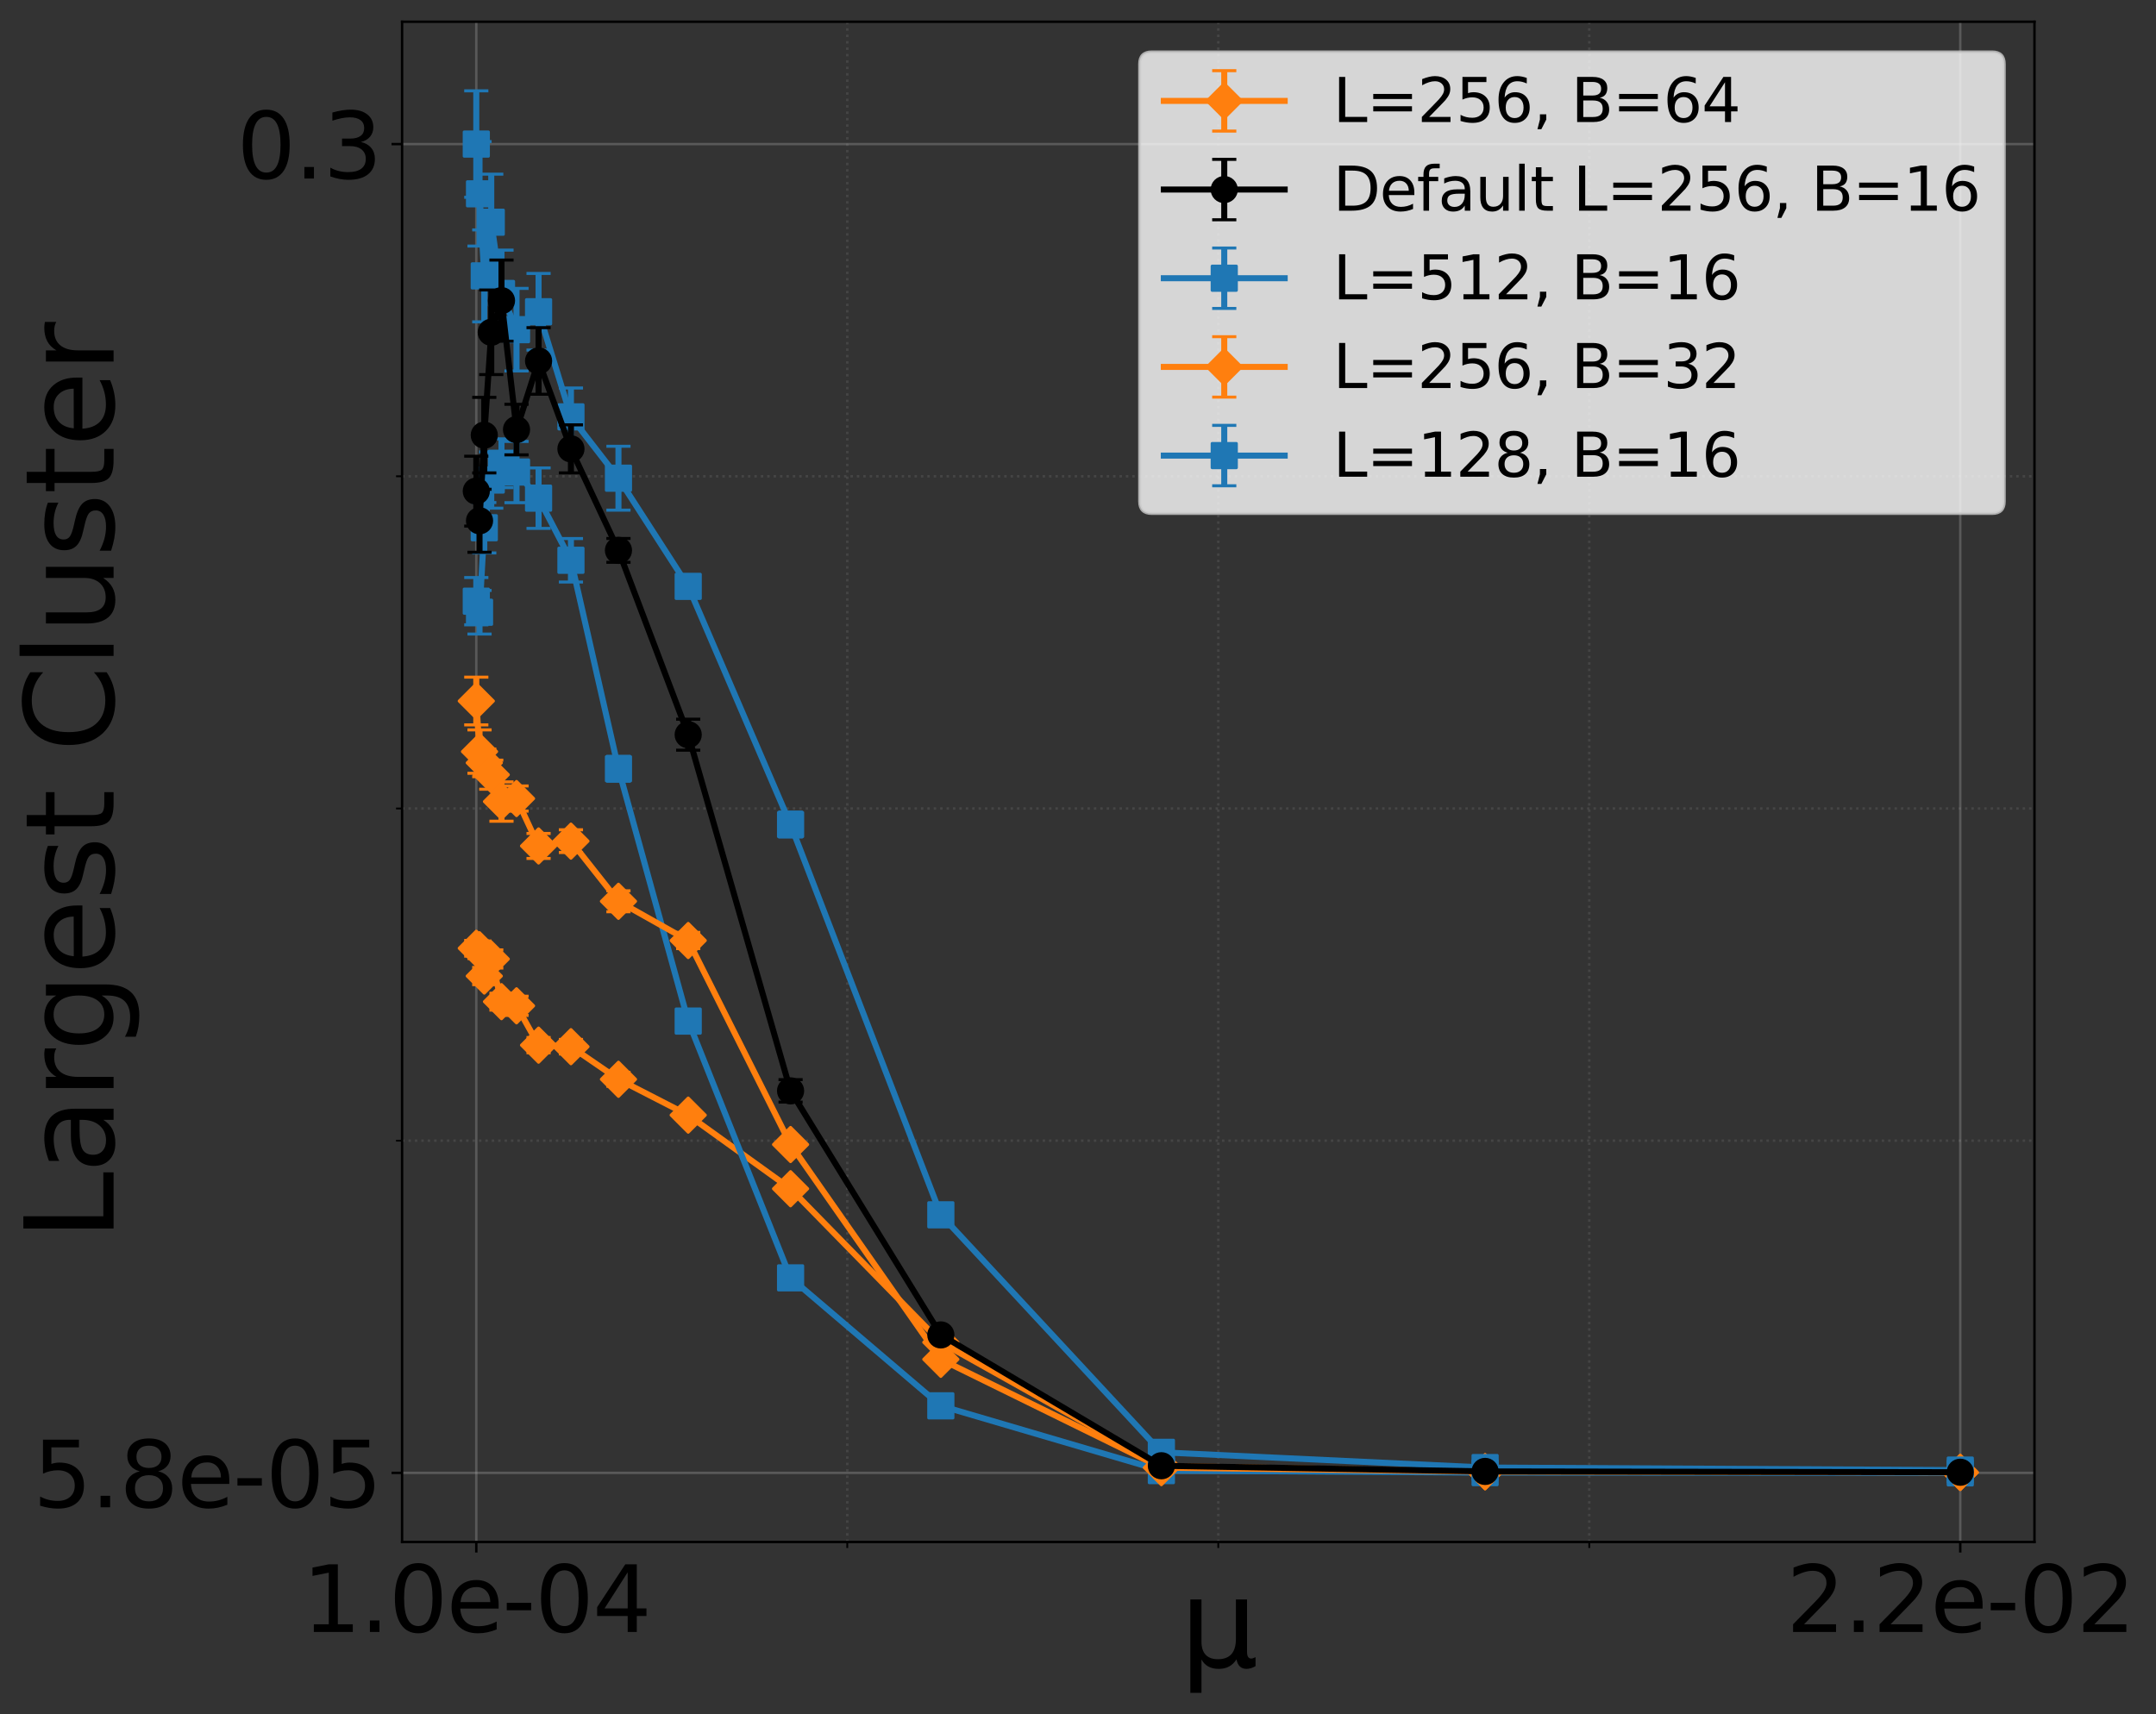 <?xml version="1.0" encoding="utf-8" standalone="no"?>
<!DOCTYPE svg PUBLIC "-//W3C//DTD SVG 1.1//EN"
  "http://www.w3.org/Graphics/SVG/1.1/DTD/svg11.dtd">
<svg xmlns:xlink="http://www.w3.org/1999/xlink" width="713.569pt" height="567.427pt" viewBox="0 0 713.569 567.427" xmlns="http://www.w3.org/2000/svg" version="1.1">
 <rect x="0" y="0" width="713.569" height="567.427" fill="#333333" stroke="none"/>
 <defs>
  <style type="text/css">*{stroke-linejoin: round; stroke-linecap: butt}</style>
 </defs>
 <g id="figure_1">
  <g id="patch_1">
   <path d="M 0 567.427 
L 713.569 567.427 
L 713.569 0 
L 0 0 
L 0 567.427 
z
" style="fill: none"/>
  </g>
  <g id="axes_1">
   <g id="patch_2">
    <path d="M 133.08 510.48 
L 673.343 510.48 
L 673.343 7.2 
L 133.08 7.2 
L 133.08 510.48 
z
" style="fill: none"/>
   </g>
   <g id="matplotlib.axis_1">
    <g id="xtick_1">
     <g id="line2d_1">
      <path d="M 157.637 510.48 
L 157.637 7.2 
" clip-path="url(#p2620aab356)" style="fill: none; stroke: #b0b0b0; stroke-opacity: 0.3; stroke-width: 0.8; stroke-linecap: square"/>
     </g>
     <g id="line2d_2">
      <defs>
       <path id="me09fd1a5d9" d="M 0 0 
L 0 3.5 
" style="stroke: #000000; stroke-width: 0.8"/>
      </defs>
      <g>
       <use xlink:href="#me09fd1a5d9" x="157.637" y="510.48" style="stroke: #000000; stroke-width: 0.8"/>
      </g>
     </g>
     <g id="text_1">
      <!-- 1.0e-04 -->
      <g transform="translate(100.054 540.275) scale(0.3 -0.3)">
       <defs>
        <path id="DejaVuSans-31" d="M 794 531 
L 1825 531 
L 1825 4091 
L 703 3866 
L 703 4441 
L 1819 4666 
L 2450 4666 
L 2450 531 
L 3481 531 
L 3481 0 
L 794 0 
L 794 531 
z
" transform="scale(0.016)"/>
        <path id="DejaVuSans-2e" d="M 684 794 
L 1344 794 
L 1344 0 
L 684 0 
L 684 794 
z
" transform="scale(0.016)"/>
        <path id="DejaVuSans-30" d="M 2034 4250 
Q 1547 4250 1301 3770 
Q 1056 3291 1056 2328 
Q 1056 1369 1301 889 
Q 1547 409 2034 409 
Q 2525 409 2770 889 
Q 3016 1369 3016 2328 
Q 3016 3291 2770 3770 
Q 2525 4250 2034 4250 
z
M 2034 4750 
Q 2819 4750 3233 4129 
Q 3647 3509 3647 2328 
Q 3647 1150 3233 529 
Q 2819 -91 2034 -91 
Q 1250 -91 836 529 
Q 422 1150 422 2328 
Q 422 3509 836 4129 
Q 1250 4750 2034 4750 
z
" transform="scale(0.016)"/>
        <path id="DejaVuSans-65" d="M 3597 1894 
L 3597 1613 
L 953 1613 
Q 991 1019 1311 708 
Q 1631 397 2203 397 
Q 2534 397 2845 478 
Q 3156 559 3463 722 
L 3463 178 
Q 3153 47 2828 -22 
Q 2503 -91 2169 -91 
Q 1331 -91 842 396 
Q 353 884 353 1716 
Q 353 2575 817 3079 
Q 1281 3584 2069 3584 
Q 2775 3584 3186 3129 
Q 3597 2675 3597 1894 
z
M 3022 2063 
Q 3016 2534 2758 2815 
Q 2500 3097 2075 3097 
Q 1594 3097 1305 2825 
Q 1016 2553 972 2059 
L 3022 2063 
z
" transform="scale(0.016)"/>
        <path id="DejaVuSans-2d" d="M 313 2009 
L 1997 2009 
L 1997 1497 
L 313 1497 
L 313 2009 
z
" transform="scale(0.016)"/>
        <path id="DejaVuSans-34" d="M 2419 4116 
L 825 1625 
L 2419 1625 
L 2419 4116 
z
M 2253 4666 
L 3047 4666 
L 3047 1625 
L 3713 1625 
L 3713 1100 
L 3047 1100 
L 3047 0 
L 2419 0 
L 2419 1100 
L 313 1100 
L 313 1709 
L 2253 4666 
z
" transform="scale(0.016)"/>
       </defs>
       <use xlink:href="#DejaVuSans-31"/>
       <use xlink:href="#DejaVuSans-2e" x="63.623"/>
       <use xlink:href="#DejaVuSans-30" x="95.41"/>
       <use xlink:href="#DejaVuSans-65" x="159.033"/>
       <use xlink:href="#DejaVuSans-2d" x="220.557"/>
       <use xlink:href="#DejaVuSans-30" x="256.641"/>
       <use xlink:href="#DejaVuSans-34" x="320.264"/>
      </g>
     </g>
    </g>
    <g id="xtick_2">
     <g id="line2d_3">
      <path d="M 648.786 510.48 
L 648.786 7.2 
" clip-path="url(#p2620aab356)" style="fill: none; stroke: #b0b0b0; stroke-opacity: 0.3; stroke-width: 0.8; stroke-linecap: square"/>
     </g>
     <g id="line2d_4">
      <g>
       <use xlink:href="#me09fd1a5d9" x="648.786" y="510.48" style="stroke: #000000; stroke-width: 0.8"/>
      </g>
     </g>
     <g id="text_2">
      <!-- 2.2e-02 -->
      <g transform="translate(591.202 540.275) scale(0.3 -0.3)">
       <defs>
        <path id="DejaVuSans-32" d="M 1228 531 
L 3431 531 
L 3431 0 
L 469 0 
L 469 531 
Q 828 903 1448 1529 
Q 2069 2156 2228 2338 
Q 2531 2678 2651 2914 
Q 2772 3150 2772 3378 
Q 2772 3750 2511 3984 
Q 2250 4219 1831 4219 
Q 1534 4219 1204 4116 
Q 875 4013 500 3803 
L 500 4441 
Q 881 4594 1212 4672 
Q 1544 4750 1819 4750 
Q 2544 4750 2975 4387 
Q 3406 4025 3406 3419 
Q 3406 3131 3298 2873 
Q 3191 2616 2906 2266 
Q 2828 2175 2409 1742 
Q 1991 1309 1228 531 
z
" transform="scale(0.016)"/>
       </defs>
       <use xlink:href="#DejaVuSans-32"/>
       <use xlink:href="#DejaVuSans-2e" x="63.623"/>
       <use xlink:href="#DejaVuSans-32" x="95.41"/>
       <use xlink:href="#DejaVuSans-65" x="159.033"/>
       <use xlink:href="#DejaVuSans-2d" x="220.557"/>
       <use xlink:href="#DejaVuSans-30" x="256.641"/>
       <use xlink:href="#DejaVuSans-32" x="320.264"/>
      </g>
     </g>
    </g>
    <g id="xtick_3">
     <g id="line2d_5">
      <path d="M 280.424 510.48 
L 280.424 7.2 
" clip-path="url(#p2620aab356)" style="fill: none; stroke-dasharray: 0.8,1.32; stroke-dashoffset: 0; stroke: #b0b0b0; stroke-opacity: 0.15; stroke-width: 0.8"/>
     </g>
     <g id="line2d_6">
      <defs>
       <path id="mcdeed371b2" d="M 0 0 
L 0 2 
" style="stroke: #000000; stroke-width: 0.6"/>
      </defs>
      <g>
       <use xlink:href="#mcdeed371b2" x="280.424" y="510.48" style="stroke: #000000; stroke-width: 0.6"/>
      </g>
     </g>
    </g>
    <g id="xtick_4">
     <g id="line2d_7">
      <path d="M 403.212 510.48 
L 403.212 7.2 
" clip-path="url(#p2620aab356)" style="fill: none; stroke-dasharray: 0.8,1.32; stroke-dashoffset: 0; stroke: #b0b0b0; stroke-opacity: 0.15; stroke-width: 0.8"/>
     </g>
     <g id="line2d_8">
      <g>
       <use xlink:href="#mcdeed371b2" x="403.212" y="510.48" style="stroke: #000000; stroke-width: 0.6"/>
      </g>
     </g>
    </g>
    <g id="xtick_5">
     <g id="line2d_9">
      <path d="M 525.999 510.48 
L 525.999 7.2 
" clip-path="url(#p2620aab356)" style="fill: none; stroke-dasharray: 0.8,1.32; stroke-dashoffset: 0; stroke: #b0b0b0; stroke-opacity: 0.15; stroke-width: 0.8"/>
     </g>
     <g id="line2d_10">
      <g>
       <use xlink:href="#mcdeed371b2" x="525.999" y="510.48" style="stroke: #000000; stroke-width: 0.6"/>
      </g>
     </g>
    </g>
    <g id="text_3">
     <!-- μ -->
     <g transform="translate(390.487 551.908) scale(0.4 -0.4)">
      <defs>
       <path id="DejaVuSans-3bc" d="M 544 -1331 
L 544 3500 
L 1119 3500 
L 1119 1325 
Q 1119 872 1334 640 
Q 1550 409 1972 409 
Q 2434 409 2667 671 
Q 2900 934 2900 1459 
L 2900 3500 
L 3475 3500 
L 3475 806 
Q 3475 619 3529 530 
Q 3584 441 3700 441 
Q 3728 441 3778 458 
Q 3828 475 3916 513 
L 3916 50 
Q 3788 -22 3673 -56 
Q 3559 -91 3450 -91 
Q 3234 -91 3106 31 
Q 2978 153 2931 403 
Q 2775 156 2548 32 
Q 2322 -91 2016 -91 
Q 1697 -91 1473 31 
Q 1250 153 1119 397 
L 1119 -1331 
L 544 -1331 
z
" transform="scale(0.016)"/>
      </defs>
      <use xlink:href="#DejaVuSans-3bc"/>
     </g>
    </g>
   </g>
   <g id="matplotlib.axis_2">
    <g id="ytick_1">
     <g id="line2d_11">
      <path d="M 133.08 487.604 
L 673.343 487.604 
" clip-path="url(#p2620aab356)" style="fill: none; stroke: #b0b0b0; stroke-opacity: 0.3; stroke-width: 0.8; stroke-linecap: square"/>
     </g>
     <g id="line2d_12">
      <defs>
       <path id="mcec96e2665" d="M 0 0 
L -3.5 0 
" style="stroke: #000000; stroke-width: 0.8"/>
      </defs>
      <g>
       <use xlink:href="#mcec96e2665" x="133.08" y="487.604" style="stroke: #000000; stroke-width: 0.8"/>
      </g>
     </g>
     <g id="text_4">
      <!-- 5.8e-05 -->
      <g transform="translate(10.912 499.001) scale(0.3 -0.3)">
       <defs>
        <path id="DejaVuSans-35" d="M 691 4666 
L 3169 4666 
L 3169 4134 
L 1269 4134 
L 1269 2991 
Q 1406 3038 1543 3061 
Q 1681 3084 1819 3084 
Q 2600 3084 3056 2656 
Q 3513 2228 3513 1497 
Q 3513 744 3044 326 
Q 2575 -91 1722 -91 
Q 1428 -91 1123 -41 
Q 819 9 494 109 
L 494 744 
Q 775 591 1075 516 
Q 1375 441 1709 441 
Q 2250 441 2565 725 
Q 2881 1009 2881 1497 
Q 2881 1984 2565 2268 
Q 2250 2553 1709 2553 
Q 1456 2553 1204 2497 
Q 953 2441 691 2322 
L 691 4666 
z
" transform="scale(0.016)"/>
        <path id="DejaVuSans-38" d="M 2034 2216 
Q 1584 2216 1326 1975 
Q 1069 1734 1069 1313 
Q 1069 891 1326 650 
Q 1584 409 2034 409 
Q 2484 409 2743 651 
Q 3003 894 3003 1313 
Q 3003 1734 2745 1975 
Q 2488 2216 2034 2216 
z
M 1403 2484 
Q 997 2584 770 2862 
Q 544 3141 544 3541 
Q 544 4100 942 4425 
Q 1341 4750 2034 4750 
Q 2731 4750 3128 4425 
Q 3525 4100 3525 3541 
Q 3525 3141 3298 2862 
Q 3072 2584 2669 2484 
Q 3125 2378 3379 2068 
Q 3634 1759 3634 1313 
Q 3634 634 3220 271 
Q 2806 -91 2034 -91 
Q 1263 -91 848 271 
Q 434 634 434 1313 
Q 434 1759 690 2068 
Q 947 2378 1403 2484 
z
M 1172 3481 
Q 1172 3119 1398 2916 
Q 1625 2713 2034 2713 
Q 2441 2713 2670 2916 
Q 2900 3119 2900 3481 
Q 2900 3844 2670 4047 
Q 2441 4250 2034 4250 
Q 1625 4250 1398 4047 
Q 1172 3844 1172 3481 
z
" transform="scale(0.016)"/>
       </defs>
       <use xlink:href="#DejaVuSans-35"/>
       <use xlink:href="#DejaVuSans-2e" x="63.623"/>
       <use xlink:href="#DejaVuSans-38" x="95.41"/>
       <use xlink:href="#DejaVuSans-65" x="159.033"/>
       <use xlink:href="#DejaVuSans-2d" x="220.557"/>
       <use xlink:href="#DejaVuSans-30" x="256.641"/>
       <use xlink:href="#DejaVuSans-35" x="320.264"/>
      </g>
     </g>
    </g>
    <g id="ytick_2">
     <g id="line2d_13">
      <path d="M 133.08 47.698 
L 673.343 47.698 
" clip-path="url(#p2620aab356)" style="fill: none; stroke: #b0b0b0; stroke-opacity: 0.3; stroke-width: 0.8; stroke-linecap: square"/>
     </g>
     <g id="line2d_14">
      <g>
       <use xlink:href="#mcec96e2665" x="133.08" y="47.698" style="stroke: #000000; stroke-width: 0.8"/>
      </g>
     </g>
     <g id="text_5">
      <!-- 0.3 -->
      <g transform="translate(78.37 59.096) scale(0.3 -0.3)">
       <defs>
        <path id="DejaVuSans-33" d="M 2597 2516 
Q 3050 2419 3304 2112 
Q 3559 1806 3559 1356 
Q 3559 666 3084 287 
Q 2609 -91 1734 -91 
Q 1441 -91 1130 -33 
Q 819 25 488 141 
L 488 750 
Q 750 597 1062 519 
Q 1375 441 1716 441 
Q 2309 441 2620 675 
Q 2931 909 2931 1356 
Q 2931 1769 2642 2001 
Q 2353 2234 1838 2234 
L 1294 2234 
L 1294 2753 
L 1863 2753 
Q 2328 2753 2575 2939 
Q 2822 3125 2822 3475 
Q 2822 3834 2567 4026 
Q 2313 4219 1838 4219 
Q 1578 4219 1281 4162 
Q 984 4106 628 3988 
L 628 4550 
Q 988 4650 1302 4700 
Q 1616 4750 1894 4750 
Q 2613 4750 3031 4423 
Q 3450 4097 3450 3541 
Q 3450 3153 3228 2886 
Q 3006 2619 2597 2516 
z
" transform="scale(0.016)"/>
       </defs>
       <use xlink:href="#DejaVuSans-30"/>
       <use xlink:href="#DejaVuSans-2e" x="63.623"/>
       <use xlink:href="#DejaVuSans-33" x="95.41"/>
      </g>
     </g>
    </g>
    <g id="ytick_3">
     <g id="line2d_15">
      <path d="M 133.08 377.627 
L 673.343 377.627 
" clip-path="url(#p2620aab356)" style="fill: none; stroke-dasharray: 0.8,1.32; stroke-dashoffset: 0; stroke: #b0b0b0; stroke-opacity: 0.15; stroke-width: 0.8"/>
     </g>
     <g id="line2d_16">
      <defs>
       <path id="m88358d46fc" d="M 0 0 
L -2 0 
" style="stroke: #000000; stroke-width: 0.6"/>
      </defs>
      <g>
       <use xlink:href="#m88358d46fc" x="133.08" y="377.627" style="stroke: #000000; stroke-width: 0.6"/>
      </g>
     </g>
    </g>
    <g id="ytick_4">
     <g id="line2d_17">
      <path d="M 133.08 267.651 
L 673.343 267.651 
" clip-path="url(#p2620aab356)" style="fill: none; stroke-dasharray: 0.8,1.32; stroke-dashoffset: 0; stroke: #b0b0b0; stroke-opacity: 0.15; stroke-width: 0.8"/>
     </g>
     <g id="line2d_18">
      <g>
       <use xlink:href="#m88358d46fc" x="133.08" y="267.651" style="stroke: #000000; stroke-width: 0.6"/>
      </g>
     </g>
    </g>
    <g id="ytick_5">
     <g id="line2d_19">
      <path d="M 133.08 157.674 
L 673.343 157.674 
" clip-path="url(#p2620aab356)" style="fill: none; stroke-dasharray: 0.8,1.32; stroke-dashoffset: 0; stroke: #b0b0b0; stroke-opacity: 0.15; stroke-width: 0.8"/>
     </g>
     <g id="line2d_20">
      <g>
       <use xlink:href="#m88358d46fc" x="133.08" y="157.674" style="stroke: #000000; stroke-width: 0.6"/>
      </g>
     </g>
    </g>
    <g id="text_6">
     <!-- Largest Cluster -->
     <g transform="translate(37.594 410.715) rotate(-90) scale(0.4 -0.4)">
      <defs>
       <path id="DejaVuSans-4c" d="M 628 4666 
L 1259 4666 
L 1259 531 
L 3531 531 
L 3531 0 
L 628 0 
L 628 4666 
z
" transform="scale(0.016)"/>
       <path id="DejaVuSans-61" d="M 2194 1759 
Q 1497 1759 1228 1600 
Q 959 1441 959 1056 
Q 959 750 1161 570 
Q 1363 391 1709 391 
Q 2188 391 2477 730 
Q 2766 1069 2766 1631 
L 2766 1759 
L 2194 1759 
z
M 3341 1997 
L 3341 0 
L 2766 0 
L 2766 531 
Q 2569 213 2275 61 
Q 1981 -91 1556 -91 
Q 1019 -91 701 211 
Q 384 513 384 1019 
Q 384 1609 779 1909 
Q 1175 2209 1959 2209 
L 2766 2209 
L 2766 2266 
Q 2766 2663 2505 2880 
Q 2244 3097 1772 3097 
Q 1472 3097 1187 3025 
Q 903 2953 641 2809 
L 641 3341 
Q 956 3463 1253 3523 
Q 1550 3584 1831 3584 
Q 2591 3584 2966 3190 
Q 3341 2797 3341 1997 
z
" transform="scale(0.016)"/>
       <path id="DejaVuSans-72" d="M 2631 2963 
Q 2534 3019 2420 3045 
Q 2306 3072 2169 3072 
Q 1681 3072 1420 2755 
Q 1159 2438 1159 1844 
L 1159 0 
L 581 0 
L 581 3500 
L 1159 3500 
L 1159 2956 
Q 1341 3275 1631 3429 
Q 1922 3584 2338 3584 
Q 2397 3584 2469 3576 
Q 2541 3569 2628 3553 
L 2631 2963 
z
" transform="scale(0.016)"/>
       <path id="DejaVuSans-67" d="M 2906 1791 
Q 2906 2416 2648 2759 
Q 2391 3103 1925 3103 
Q 1463 3103 1205 2759 
Q 947 2416 947 1791 
Q 947 1169 1205 825 
Q 1463 481 1925 481 
Q 2391 481 2648 825 
Q 2906 1169 2906 1791 
z
M 3481 434 
Q 3481 -459 3084 -895 
Q 2688 -1331 1869 -1331 
Q 1566 -1331 1297 -1286 
Q 1028 -1241 775 -1147 
L 775 -588 
Q 1028 -725 1275 -790 
Q 1522 -856 1778 -856 
Q 2344 -856 2625 -561 
Q 2906 -266 2906 331 
L 2906 616 
Q 2728 306 2450 153 
Q 2172 0 1784 0 
Q 1141 0 747 490 
Q 353 981 353 1791 
Q 353 2603 747 3093 
Q 1141 3584 1784 3584 
Q 2172 3584 2450 3431 
Q 2728 3278 2906 2969 
L 2906 3500 
L 3481 3500 
L 3481 434 
z
" transform="scale(0.016)"/>
       <path id="DejaVuSans-73" d="M 2834 3397 
L 2834 2853 
Q 2591 2978 2328 3040 
Q 2066 3103 1784 3103 
Q 1356 3103 1142 2972 
Q 928 2841 928 2578 
Q 928 2378 1081 2264 
Q 1234 2150 1697 2047 
L 1894 2003 
Q 2506 1872 2764 1633 
Q 3022 1394 3022 966 
Q 3022 478 2636 193 
Q 2250 -91 1575 -91 
Q 1294 -91 989 -36 
Q 684 19 347 128 
L 347 722 
Q 666 556 975 473 
Q 1284 391 1588 391 
Q 1994 391 2212 530 
Q 2431 669 2431 922 
Q 2431 1156 2273 1281 
Q 2116 1406 1581 1522 
L 1381 1569 
Q 847 1681 609 1914 
Q 372 2147 372 2553 
Q 372 3047 722 3315 
Q 1072 3584 1716 3584 
Q 2034 3584 2315 3537 
Q 2597 3491 2834 3397 
z
" transform="scale(0.016)"/>
       <path id="DejaVuSans-74" d="M 1172 4494 
L 1172 3500 
L 2356 3500 
L 2356 3053 
L 1172 3053 
L 1172 1153 
Q 1172 725 1289 603 
Q 1406 481 1766 481 
L 2356 481 
L 2356 0 
L 1766 0 
Q 1100 0 847 248 
Q 594 497 594 1153 
L 594 3053 
L 172 3053 
L 172 3500 
L 594 3500 
L 594 4494 
L 1172 4494 
z
" transform="scale(0.016)"/>
       <path id="DejaVuSans-20" transform="scale(0.016)"/>
       <path id="DejaVuSans-43" d="M 4122 4306 
L 4122 3641 
Q 3803 3938 3442 4084 
Q 3081 4231 2675 4231 
Q 1875 4231 1450 3742 
Q 1025 3253 1025 2328 
Q 1025 1406 1450 917 
Q 1875 428 2675 428 
Q 3081 428 3442 575 
Q 3803 722 4122 1019 
L 4122 359 
Q 3791 134 3420 21 
Q 3050 -91 2638 -91 
Q 1578 -91 968 557 
Q 359 1206 359 2328 
Q 359 3453 968 4101 
Q 1578 4750 2638 4750 
Q 3056 4750 3426 4639 
Q 3797 4528 4122 4306 
z
" transform="scale(0.016)"/>
       <path id="DejaVuSans-6c" d="M 603 4863 
L 1178 4863 
L 1178 0 
L 603 0 
L 603 4863 
z
" transform="scale(0.016)"/>
       <path id="DejaVuSans-75" d="M 544 1381 
L 544 3500 
L 1119 3500 
L 1119 1403 
Q 1119 906 1312 657 
Q 1506 409 1894 409 
Q 2359 409 2629 706 
Q 2900 1003 2900 1516 
L 2900 3500 
L 3475 3500 
L 3475 0 
L 2900 0 
L 2900 538 
Q 2691 219 2414 64 
Q 2138 -91 1772 -91 
Q 1169 -91 856 284 
Q 544 659 544 1381 
z
M 1991 3584 
L 1991 3584 
z
" transform="scale(0.016)"/>
      </defs>
      <use xlink:href="#DejaVuSans-4c"/>
      <use xlink:href="#DejaVuSans-61" x="55.713"/>
      <use xlink:href="#DejaVuSans-72" x="116.992"/>
      <use xlink:href="#DejaVuSans-67" x="156.355"/>
      <use xlink:href="#DejaVuSans-65" x="219.832"/>
      <use xlink:href="#DejaVuSans-73" x="281.355"/>
      <use xlink:href="#DejaVuSans-74" x="333.455"/>
      <use xlink:href="#DejaVuSans-20" x="372.664"/>
      <use xlink:href="#DejaVuSans-43" x="404.451"/>
      <use xlink:href="#DejaVuSans-6c" x="474.275"/>
      <use xlink:href="#DejaVuSans-75" x="502.059"/>
      <use xlink:href="#DejaVuSans-73" x="565.438"/>
      <use xlink:href="#DejaVuSans-74" x="617.537"/>
      <use xlink:href="#DejaVuSans-65" x="656.746"/>
      <use xlink:href="#DejaVuSans-72" x="718.27"/>
     </g>
    </g>
   </g>
   <g id="patch_3">
    <path d="M 133.08 510.48 
L 133.08 7.2 
" style="fill: none; stroke: #000000; stroke-width: 0.8; stroke-linejoin: miter; stroke-linecap: square"/>
   </g>
   <g id="patch_4">
    <path d="M 673.343 510.48 
L 673.343 7.2 
" style="fill: none; stroke: #000000; stroke-width: 0.8; stroke-linejoin: miter; stroke-linecap: square"/>
   </g>
   <g id="patch_5">
    <path d="M 133.08 510.48 
L 673.343 510.48 
" style="fill: none; stroke: #000000; stroke-width: 0.8; stroke-linejoin: miter; stroke-linecap: square"/>
   </g>
   <g id="patch_6">
    <path d="M 133.08 7.2 
L 673.343 7.2 
" style="fill: none; stroke: #000000; stroke-width: 0.8; stroke-linejoin: miter; stroke-linecap: square"/>
   </g>
   <g id="LineCollection_1">
    <path d="M 157.637 316.53 
L 157.637 311.326 
" clip-path="url(#p2620aab356)" style="fill: none; stroke: #ff7f0e; stroke-width: 2"/>
    <path d="M 158.709 317.325 
L 158.709 311.523 
" clip-path="url(#p2620aab356)" style="fill: none; stroke: #ff7f0e; stroke-width: 2"/>
    <path d="M 160.281 325.968 
L 160.281 320.278 
" clip-path="url(#p2620aab356)" style="fill: none; stroke: #ff7f0e; stroke-width: 2"/>
    <path d="M 162.589 320.481 
L 162.589 314.479 
" clip-path="url(#p2620aab356)" style="fill: none; stroke: #ff7f0e; stroke-width: 2"/>
    <path d="M 165.978 334.397 
L 165.978 328.81 
" clip-path="url(#p2620aab356)" style="fill: none; stroke: #ff7f0e; stroke-width: 2"/>
    <path d="M 170.951 336.153 
L 170.951 329.813 
" clip-path="url(#p2620aab356)" style="fill: none; stroke: #ff7f0e; stroke-width: 2"/>
    <path d="M 178.25 348.514 
L 178.25 343.496 
" clip-path="url(#p2620aab356)" style="fill: none; stroke: #ff7f0e; stroke-width: 2"/>
    <path d="M 188.964 348.915 
L 188.964 344.11 
" clip-path="url(#p2620aab356)" style="fill: none; stroke: #ff7f0e; stroke-width: 2"/>
    <path d="M 204.691 359.614 
L 204.691 354.996 
" clip-path="url(#p2620aab356)" style="fill: none; stroke: #ff7f0e; stroke-width: 2"/>
    <path d="M 227.774 371.051 
L 227.774 367.282 
" clip-path="url(#p2620aab356)" style="fill: none; stroke: #ff7f0e; stroke-width: 2"/>
    <path d="M 261.655 394.798 
L 261.655 392.278 
" clip-path="url(#p2620aab356)" style="fill: none; stroke: #ff7f0e; stroke-width: 2"/>
    <path d="M 311.386 444.743 
L 311.386 444.004 
" clip-path="url(#p2620aab356)" style="fill: none; stroke: #ff7f0e; stroke-width: 2"/>
    <path d="M 384.38 485.305 
L 384.38 485.285 
" clip-path="url(#p2620aab356)" style="fill: none; stroke: #ff7f0e; stroke-width: 2"/>
    <path d="M 491.522 487.235 
L 491.522 487.233 
" clip-path="url(#p2620aab356)" style="fill: none; stroke: #ff7f0e; stroke-width: 2"/>
    <path d="M 648.785 487.451 
L 648.785 487.45 
" clip-path="url(#p2620aab356)" style="fill: none; stroke: #ff7f0e; stroke-width: 2"/>
   </g>
   <g id="line2d_21">
    <defs>
     <path id="mbdea6d86f1" d="M 4 0 
L -4 -0 
" style="stroke: #ff7f0e"/>
    </defs>
    <g clip-path="url(#p2620aab356)">
     <use xlink:href="#mbdea6d86f1" x="157.637" y="316.53" style="fill: #ff7f0e; stroke: #ff7f0e"/>
     <use xlink:href="#mbdea6d86f1" x="158.709" y="317.325" style="fill: #ff7f0e; stroke: #ff7f0e"/>
     <use xlink:href="#mbdea6d86f1" x="160.281" y="325.968" style="fill: #ff7f0e; stroke: #ff7f0e"/>
     <use xlink:href="#mbdea6d86f1" x="162.589" y="320.481" style="fill: #ff7f0e; stroke: #ff7f0e"/>
     <use xlink:href="#mbdea6d86f1" x="165.978" y="334.397" style="fill: #ff7f0e; stroke: #ff7f0e"/>
     <use xlink:href="#mbdea6d86f1" x="170.951" y="336.153" style="fill: #ff7f0e; stroke: #ff7f0e"/>
     <use xlink:href="#mbdea6d86f1" x="178.25" y="348.514" style="fill: #ff7f0e; stroke: #ff7f0e"/>
     <use xlink:href="#mbdea6d86f1" x="188.964" y="348.915" style="fill: #ff7f0e; stroke: #ff7f0e"/>
     <use xlink:href="#mbdea6d86f1" x="204.691" y="359.614" style="fill: #ff7f0e; stroke: #ff7f0e"/>
     <use xlink:href="#mbdea6d86f1" x="227.774" y="371.051" style="fill: #ff7f0e; stroke: #ff7f0e"/>
     <use xlink:href="#mbdea6d86f1" x="261.655" y="394.798" style="fill: #ff7f0e; stroke: #ff7f0e"/>
     <use xlink:href="#mbdea6d86f1" x="311.386" y="444.743" style="fill: #ff7f0e; stroke: #ff7f0e"/>
     <use xlink:href="#mbdea6d86f1" x="384.38" y="485.305" style="fill: #ff7f0e; stroke: #ff7f0e"/>
     <use xlink:href="#mbdea6d86f1" x="491.522" y="487.235" style="fill: #ff7f0e; stroke: #ff7f0e"/>
     <use xlink:href="#mbdea6d86f1" x="648.785" y="487.451" style="fill: #ff7f0e; stroke: #ff7f0e"/>
    </g>
   </g>
   <g id="line2d_22">
    <g clip-path="url(#p2620aab356)">
     <use xlink:href="#mbdea6d86f1" x="157.637" y="311.326" style="fill: #ff7f0e; stroke: #ff7f0e"/>
     <use xlink:href="#mbdea6d86f1" x="158.709" y="311.523" style="fill: #ff7f0e; stroke: #ff7f0e"/>
     <use xlink:href="#mbdea6d86f1" x="160.281" y="320.278" style="fill: #ff7f0e; stroke: #ff7f0e"/>
     <use xlink:href="#mbdea6d86f1" x="162.589" y="314.479" style="fill: #ff7f0e; stroke: #ff7f0e"/>
     <use xlink:href="#mbdea6d86f1" x="165.978" y="328.81" style="fill: #ff7f0e; stroke: #ff7f0e"/>
     <use xlink:href="#mbdea6d86f1" x="170.951" y="329.813" style="fill: #ff7f0e; stroke: #ff7f0e"/>
     <use xlink:href="#mbdea6d86f1" x="178.25" y="343.496" style="fill: #ff7f0e; stroke: #ff7f0e"/>
     <use xlink:href="#mbdea6d86f1" x="188.964" y="344.11" style="fill: #ff7f0e; stroke: #ff7f0e"/>
     <use xlink:href="#mbdea6d86f1" x="204.691" y="354.996" style="fill: #ff7f0e; stroke: #ff7f0e"/>
     <use xlink:href="#mbdea6d86f1" x="227.774" y="367.282" style="fill: #ff7f0e; stroke: #ff7f0e"/>
     <use xlink:href="#mbdea6d86f1" x="261.655" y="392.278" style="fill: #ff7f0e; stroke: #ff7f0e"/>
     <use xlink:href="#mbdea6d86f1" x="311.386" y="444.004" style="fill: #ff7f0e; stroke: #ff7f0e"/>
     <use xlink:href="#mbdea6d86f1" x="384.38" y="485.285" style="fill: #ff7f0e; stroke: #ff7f0e"/>
     <use xlink:href="#mbdea6d86f1" x="491.522" y="487.233" style="fill: #ff7f0e; stroke: #ff7f0e"/>
     <use xlink:href="#mbdea6d86f1" x="648.785" y="487.45" style="fill: #ff7f0e; stroke: #ff7f0e"/>
    </g>
   </g>
   <g id="LineCollection_2">
    <path d="M 157.637 206.848 
L 157.637 191.194 
" clip-path="url(#p2620aab356)" style="fill: none; stroke: #1f77b4; stroke-width: 2"/>
    <path d="M 158.709 209.903 
L 158.709 195.474 
" clip-path="url(#p2620aab356)" style="fill: none; stroke: #1f77b4; stroke-width: 2"/>
    <path d="M 160.281 183.056 
L 160.281 166.37 
" clip-path="url(#p2620aab356)" style="fill: none; stroke: #1f77b4; stroke-width: 2"/>
    <path d="M 162.589 168.227 
L 162.589 149.609 
" clip-path="url(#p2620aab356)" style="fill: none; stroke: #1f77b4; stroke-width: 2"/>
    <path d="M 165.978 161.435 
L 165.978 145.286 
" clip-path="url(#p2620aab356)" style="fill: none; stroke: #1f77b4; stroke-width: 2"/>
    <path d="M 170.951 166.411 
L 170.951 146.134 
" clip-path="url(#p2620aab356)" style="fill: none; stroke: #1f77b4; stroke-width: 2"/>
    <path d="M 178.25 174.929 
L 178.25 154.908 
" clip-path="url(#p2620aab356)" style="fill: none; stroke: #1f77b4; stroke-width: 2"/>
    <path d="M 188.964 192.679 
L 188.964 178.29 
" clip-path="url(#p2620aab356)" style="fill: none; stroke: #1f77b4; stroke-width: 2"/>
    <path d="M 204.691 258.635 
L 204.691 250.378 
" clip-path="url(#p2620aab356)" style="fill: none; stroke: #1f77b4; stroke-width: 2"/>
    <path d="M 227.774 341.775 
L 227.774 334.304 
" clip-path="url(#p2620aab356)" style="fill: none; stroke: #1f77b4; stroke-width: 2"/>
    <path d="M 261.655 424.453 
L 261.655 421.629 
" clip-path="url(#p2620aab356)" style="fill: none; stroke: #1f77b4; stroke-width: 2"/>
    <path d="M 311.386 465.757 
L 311.386 465.058 
" clip-path="url(#p2620aab356)" style="fill: none; stroke: #1f77b4; stroke-width: 2"/>
    <path d="M 384.38 486.866 
L 384.38 486.86 
" clip-path="url(#p2620aab356)" style="fill: none; stroke: #1f77b4; stroke-width: 2"/>
    <path d="M 491.522 487.519 
L 491.522 487.519 
" clip-path="url(#p2620aab356)" style="fill: none; stroke: #1f77b4; stroke-width: 2"/>
    <path d="M 648.786 487.604 
L 648.786 487.603 
" clip-path="url(#p2620aab356)" style="fill: none; stroke: #1f77b4; stroke-width: 2"/>
   </g>
   <g id="line2d_23">
    <defs>
     <path id="m3b5c3db2cf" d="M 4 0 
L -4 -0 
" style="stroke: #1f77b4"/>
    </defs>
    <g clip-path="url(#p2620aab356)">
     <use xlink:href="#m3b5c3db2cf" x="157.637" y="206.848" style="fill: #1f77b4; stroke: #1f77b4"/>
     <use xlink:href="#m3b5c3db2cf" x="158.709" y="209.903" style="fill: #1f77b4; stroke: #1f77b4"/>
     <use xlink:href="#m3b5c3db2cf" x="160.281" y="183.056" style="fill: #1f77b4; stroke: #1f77b4"/>
     <use xlink:href="#m3b5c3db2cf" x="162.589" y="168.227" style="fill: #1f77b4; stroke: #1f77b4"/>
     <use xlink:href="#m3b5c3db2cf" x="165.978" y="161.435" style="fill: #1f77b4; stroke: #1f77b4"/>
     <use xlink:href="#m3b5c3db2cf" x="170.951" y="166.411" style="fill: #1f77b4; stroke: #1f77b4"/>
     <use xlink:href="#m3b5c3db2cf" x="178.25" y="174.929" style="fill: #1f77b4; stroke: #1f77b4"/>
     <use xlink:href="#m3b5c3db2cf" x="188.964" y="192.679" style="fill: #1f77b4; stroke: #1f77b4"/>
     <use xlink:href="#m3b5c3db2cf" x="204.691" y="258.635" style="fill: #1f77b4; stroke: #1f77b4"/>
     <use xlink:href="#m3b5c3db2cf" x="227.774" y="341.775" style="fill: #1f77b4; stroke: #1f77b4"/>
     <use xlink:href="#m3b5c3db2cf" x="261.655" y="424.453" style="fill: #1f77b4; stroke: #1f77b4"/>
     <use xlink:href="#m3b5c3db2cf" x="311.386" y="465.757" style="fill: #1f77b4; stroke: #1f77b4"/>
     <use xlink:href="#m3b5c3db2cf" x="384.38" y="486.866" style="fill: #1f77b4; stroke: #1f77b4"/>
     <use xlink:href="#m3b5c3db2cf" x="491.522" y="487.519" style="fill: #1f77b4; stroke: #1f77b4"/>
     <use xlink:href="#m3b5c3db2cf" x="648.786" y="487.604" style="fill: #1f77b4; stroke: #1f77b4"/>
    </g>
   </g>
   <g id="line2d_24">
    <g clip-path="url(#p2620aab356)">
     <use xlink:href="#m3b5c3db2cf" x="157.637" y="191.194" style="fill: #1f77b4; stroke: #1f77b4"/>
     <use xlink:href="#m3b5c3db2cf" x="158.709" y="195.474" style="fill: #1f77b4; stroke: #1f77b4"/>
     <use xlink:href="#m3b5c3db2cf" x="160.281" y="166.37" style="fill: #1f77b4; stroke: #1f77b4"/>
     <use xlink:href="#m3b5c3db2cf" x="162.589" y="149.609" style="fill: #1f77b4; stroke: #1f77b4"/>
     <use xlink:href="#m3b5c3db2cf" x="165.978" y="145.286" style="fill: #1f77b4; stroke: #1f77b4"/>
     <use xlink:href="#m3b5c3db2cf" x="170.951" y="146.134" style="fill: #1f77b4; stroke: #1f77b4"/>
     <use xlink:href="#m3b5c3db2cf" x="178.25" y="154.908" style="fill: #1f77b4; stroke: #1f77b4"/>
     <use xlink:href="#m3b5c3db2cf" x="188.964" y="178.29" style="fill: #1f77b4; stroke: #1f77b4"/>
     <use xlink:href="#m3b5c3db2cf" x="204.691" y="250.378" style="fill: #1f77b4; stroke: #1f77b4"/>
     <use xlink:href="#m3b5c3db2cf" x="227.774" y="334.304" style="fill: #1f77b4; stroke: #1f77b4"/>
     <use xlink:href="#m3b5c3db2cf" x="261.655" y="421.629" style="fill: #1f77b4; stroke: #1f77b4"/>
     <use xlink:href="#m3b5c3db2cf" x="311.386" y="465.058" style="fill: #1f77b4; stroke: #1f77b4"/>
     <use xlink:href="#m3b5c3db2cf" x="384.38" y="486.86" style="fill: #1f77b4; stroke: #1f77b4"/>
     <use xlink:href="#m3b5c3db2cf" x="491.522" y="487.519" style="fill: #1f77b4; stroke: #1f77b4"/>
     <use xlink:href="#m3b5c3db2cf" x="648.786" y="487.603" style="fill: #1f77b4; stroke: #1f77b4"/>
    </g>
   </g>
   <g id="LineCollection_3">
    <path d="M 157.637 239.981 
L 157.637 224.173 
" clip-path="url(#p2620aab356)" style="fill: none; stroke: #ff7f0e; stroke-width: 2"/>
    <path d="M 158.709 256.003 
L 158.709 241.63 
" clip-path="url(#p2620aab356)" style="fill: none; stroke: #ff7f0e; stroke-width: 2"/>
    <path d="M 160.281 257.13 
L 160.281 247.962 
" clip-path="url(#p2620aab356)" style="fill: none; stroke: #ff7f0e; stroke-width: 2"/>
    <path d="M 162.589 261.28 
L 162.589 251.662 
" clip-path="url(#p2620aab356)" style="fill: none; stroke: #ff7f0e; stroke-width: 2"/>
    <path d="M 165.978 271.868 
L 165.978 258.853 
" clip-path="url(#p2620aab356)" style="fill: none; stroke: #ff7f0e; stroke-width: 2"/>
    <path d="M 170.951 268.518 
L 170.951 260.199 
" clip-path="url(#p2620aab356)" style="fill: none; stroke: #ff7f0e; stroke-width: 2"/>
    <path d="M 178.25 284.189 
L 178.25 275.923 
" clip-path="url(#p2620aab356)" style="fill: none; stroke: #ff7f0e; stroke-width: 2"/>
    <path d="M 188.964 282.225 
L 188.964 274.701 
" clip-path="url(#p2620aab356)" style="fill: none; stroke: #ff7f0e; stroke-width: 2"/>
    <path d="M 204.691 301.842 
L 204.691 294.916 
" clip-path="url(#p2620aab356)" style="fill: none; stroke: #ff7f0e; stroke-width: 2"/>
    <path d="M 227.774 314.045 
L 227.774 308.681 
" clip-path="url(#p2620aab356)" style="fill: none; stroke: #ff7f0e; stroke-width: 2"/>
    <path d="M 261.655 380.478 
L 261.655 377.325 
" clip-path="url(#p2620aab356)" style="fill: none; stroke: #ff7f0e; stroke-width: 2"/>
    <path d="M 311.386 450.513 
L 311.386 449.513 
" clip-path="url(#p2620aab356)" style="fill: none; stroke: #ff7f0e; stroke-width: 2"/>
    <path d="M 384.38 485.875 
L 384.38 485.864 
" clip-path="url(#p2620aab356)" style="fill: none; stroke: #ff7f0e; stroke-width: 2"/>
    <path d="M 491.522 487.216 
L 491.522 487.215 
" clip-path="url(#p2620aab356)" style="fill: none; stroke: #ff7f0e; stroke-width: 2"/>
    <path d="M 648.786 487.433 
L 648.786 487.432 
" clip-path="url(#p2620aab356)" style="fill: none; stroke: #ff7f0e; stroke-width: 2"/>
   </g>
   <g id="line2d_25">
    <g clip-path="url(#p2620aab356)">
     <use xlink:href="#mbdea6d86f1" x="157.637" y="239.981" style="fill: #ff7f0e; stroke: #ff7f0e"/>
     <use xlink:href="#mbdea6d86f1" x="158.709" y="256.003" style="fill: #ff7f0e; stroke: #ff7f0e"/>
     <use xlink:href="#mbdea6d86f1" x="160.281" y="257.13" style="fill: #ff7f0e; stroke: #ff7f0e"/>
     <use xlink:href="#mbdea6d86f1" x="162.589" y="261.28" style="fill: #ff7f0e; stroke: #ff7f0e"/>
     <use xlink:href="#mbdea6d86f1" x="165.978" y="271.868" style="fill: #ff7f0e; stroke: #ff7f0e"/>
     <use xlink:href="#mbdea6d86f1" x="170.951" y="268.518" style="fill: #ff7f0e; stroke: #ff7f0e"/>
     <use xlink:href="#mbdea6d86f1" x="178.25" y="284.189" style="fill: #ff7f0e; stroke: #ff7f0e"/>
     <use xlink:href="#mbdea6d86f1" x="188.964" y="282.225" style="fill: #ff7f0e; stroke: #ff7f0e"/>
     <use xlink:href="#mbdea6d86f1" x="204.691" y="301.842" style="fill: #ff7f0e; stroke: #ff7f0e"/>
     <use xlink:href="#mbdea6d86f1" x="227.774" y="314.045" style="fill: #ff7f0e; stroke: #ff7f0e"/>
     <use xlink:href="#mbdea6d86f1" x="261.655" y="380.478" style="fill: #ff7f0e; stroke: #ff7f0e"/>
     <use xlink:href="#mbdea6d86f1" x="311.386" y="450.513" style="fill: #ff7f0e; stroke: #ff7f0e"/>
     <use xlink:href="#mbdea6d86f1" x="384.38" y="485.875" style="fill: #ff7f0e; stroke: #ff7f0e"/>
     <use xlink:href="#mbdea6d86f1" x="491.522" y="487.216" style="fill: #ff7f0e; stroke: #ff7f0e"/>
     <use xlink:href="#mbdea6d86f1" x="648.786" y="487.433" style="fill: #ff7f0e; stroke: #ff7f0e"/>
    </g>
   </g>
   <g id="line2d_26">
    <g clip-path="url(#p2620aab356)">
     <use xlink:href="#mbdea6d86f1" x="157.637" y="224.173" style="fill: #ff7f0e; stroke: #ff7f0e"/>
     <use xlink:href="#mbdea6d86f1" x="158.709" y="241.63" style="fill: #ff7f0e; stroke: #ff7f0e"/>
     <use xlink:href="#mbdea6d86f1" x="160.281" y="247.962" style="fill: #ff7f0e; stroke: #ff7f0e"/>
     <use xlink:href="#mbdea6d86f1" x="162.589" y="251.662" style="fill: #ff7f0e; stroke: #ff7f0e"/>
     <use xlink:href="#mbdea6d86f1" x="165.978" y="258.853" style="fill: #ff7f0e; stroke: #ff7f0e"/>
     <use xlink:href="#mbdea6d86f1" x="170.951" y="260.199" style="fill: #ff7f0e; stroke: #ff7f0e"/>
     <use xlink:href="#mbdea6d86f1" x="178.25" y="275.923" style="fill: #ff7f0e; stroke: #ff7f0e"/>
     <use xlink:href="#mbdea6d86f1" x="188.964" y="274.701" style="fill: #ff7f0e; stroke: #ff7f0e"/>
     <use xlink:href="#mbdea6d86f1" x="204.691" y="294.916" style="fill: #ff7f0e; stroke: #ff7f0e"/>
     <use xlink:href="#mbdea6d86f1" x="227.774" y="308.681" style="fill: #ff7f0e; stroke: #ff7f0e"/>
     <use xlink:href="#mbdea6d86f1" x="261.655" y="377.325" style="fill: #ff7f0e; stroke: #ff7f0e"/>
     <use xlink:href="#mbdea6d86f1" x="311.386" y="449.513" style="fill: #ff7f0e; stroke: #ff7f0e"/>
     <use xlink:href="#mbdea6d86f1" x="384.38" y="485.864" style="fill: #ff7f0e; stroke: #ff7f0e"/>
     <use xlink:href="#mbdea6d86f1" x="491.522" y="487.215" style="fill: #ff7f0e; stroke: #ff7f0e"/>
     <use xlink:href="#mbdea6d86f1" x="648.786" y="487.432" style="fill: #ff7f0e; stroke: #ff7f0e"/>
    </g>
   </g>
   <g id="LineCollection_4">
    <path d="M 157.637 65.319 
L 157.637 30.076 
" clip-path="url(#p2620aab356)" style="fill: none; stroke: #1f77b4; stroke-width: 2"/>
    <path d="M 158.709 81.458 
L 158.709 46.869 
" clip-path="url(#p2620aab356)" style="fill: none; stroke: #1f77b4; stroke-width: 2"/>
    <path d="M 160.281 106.548 
L 160.281 76.115 
" clip-path="url(#p2620aab356)" style="fill: none; stroke: #1f77b4; stroke-width: 2"/>
    <path d="M 162.589 89.469 
L 162.589 57.658 
" clip-path="url(#p2620aab356)" style="fill: none; stroke: #1f77b4; stroke-width: 2"/>
    <path d="M 165.978 111.512 
L 165.978 82.799 
" clip-path="url(#p2620aab356)" style="fill: none; stroke: #1f77b4; stroke-width: 2"/>
    <path d="M 170.951 122.809 
L 170.951 95.476 
" clip-path="url(#p2620aab356)" style="fill: none; stroke: #1f77b4; stroke-width: 2"/>
    <path d="M 178.25 115.886 
L 178.25 90.532 
" clip-path="url(#p2620aab356)" style="fill: none; stroke: #1f77b4; stroke-width: 2"/>
    <path d="M 188.964 147.555 
L 188.964 128.448 
" clip-path="url(#p2620aab356)" style="fill: none; stroke: #1f77b4; stroke-width: 2"/>
    <path d="M 204.691 168.887 
L 204.691 147.741 
" clip-path="url(#p2620aab356)" style="fill: none; stroke: #1f77b4; stroke-width: 2"/>
    <path d="M 227.774 197.11 
L 227.774 191.13 
" clip-path="url(#p2620aab356)" style="fill: none; stroke: #1f77b4; stroke-width: 2"/>
    <path d="M 261.655 277.097 
L 261.655 268.848 
" clip-path="url(#p2620aab356)" style="fill: none; stroke: #1f77b4; stroke-width: 2"/>
    <path d="M 311.386 404.95 
L 311.386 399.389 
" clip-path="url(#p2620aab356)" style="fill: none; stroke: #1f77b4; stroke-width: 2"/>
    <path d="M 384.38 480.819 
L 384.38 480.769 
" clip-path="url(#p2620aab356)" style="fill: none; stroke: #1f77b4; stroke-width: 2"/>
    <path d="M 491.522 485.841 
L 491.522 485.833 
" clip-path="url(#p2620aab356)" style="fill: none; stroke: #1f77b4; stroke-width: 2"/>
    <path d="M 648.786 486.685 
L 648.786 486.681 
" clip-path="url(#p2620aab356)" style="fill: none; stroke: #1f77b4; stroke-width: 2"/>
   </g>
   <g id="line2d_27">
    <g clip-path="url(#p2620aab356)">
     <use xlink:href="#m3b5c3db2cf" x="157.637" y="65.319" style="fill: #1f77b4; stroke: #1f77b4"/>
     <use xlink:href="#m3b5c3db2cf" x="158.709" y="81.458" style="fill: #1f77b4; stroke: #1f77b4"/>
     <use xlink:href="#m3b5c3db2cf" x="160.281" y="106.548" style="fill: #1f77b4; stroke: #1f77b4"/>
     <use xlink:href="#m3b5c3db2cf" x="162.589" y="89.469" style="fill: #1f77b4; stroke: #1f77b4"/>
     <use xlink:href="#m3b5c3db2cf" x="165.978" y="111.512" style="fill: #1f77b4; stroke: #1f77b4"/>
     <use xlink:href="#m3b5c3db2cf" x="170.951" y="122.809" style="fill: #1f77b4; stroke: #1f77b4"/>
     <use xlink:href="#m3b5c3db2cf" x="178.25" y="115.886" style="fill: #1f77b4; stroke: #1f77b4"/>
     <use xlink:href="#m3b5c3db2cf" x="188.964" y="147.555" style="fill: #1f77b4; stroke: #1f77b4"/>
     <use xlink:href="#m3b5c3db2cf" x="204.691" y="168.887" style="fill: #1f77b4; stroke: #1f77b4"/>
     <use xlink:href="#m3b5c3db2cf" x="227.774" y="197.11" style="fill: #1f77b4; stroke: #1f77b4"/>
     <use xlink:href="#m3b5c3db2cf" x="261.655" y="277.097" style="fill: #1f77b4; stroke: #1f77b4"/>
     <use xlink:href="#m3b5c3db2cf" x="311.386" y="404.95" style="fill: #1f77b4; stroke: #1f77b4"/>
     <use xlink:href="#m3b5c3db2cf" x="384.38" y="480.819" style="fill: #1f77b4; stroke: #1f77b4"/>
     <use xlink:href="#m3b5c3db2cf" x="491.522" y="485.841" style="fill: #1f77b4; stroke: #1f77b4"/>
     <use xlink:href="#m3b5c3db2cf" x="648.786" y="486.685" style="fill: #1f77b4; stroke: #1f77b4"/>
    </g>
   </g>
   <g id="line2d_28">
    <g clip-path="url(#p2620aab356)">
     <use xlink:href="#m3b5c3db2cf" x="157.637" y="30.076" style="fill: #1f77b4; stroke: #1f77b4"/>
     <use xlink:href="#m3b5c3db2cf" x="158.709" y="46.869" style="fill: #1f77b4; stroke: #1f77b4"/>
     <use xlink:href="#m3b5c3db2cf" x="160.281" y="76.115" style="fill: #1f77b4; stroke: #1f77b4"/>
     <use xlink:href="#m3b5c3db2cf" x="162.589" y="57.658" style="fill: #1f77b4; stroke: #1f77b4"/>
     <use xlink:href="#m3b5c3db2cf" x="165.978" y="82.799" style="fill: #1f77b4; stroke: #1f77b4"/>
     <use xlink:href="#m3b5c3db2cf" x="170.951" y="95.476" style="fill: #1f77b4; stroke: #1f77b4"/>
     <use xlink:href="#m3b5c3db2cf" x="178.25" y="90.532" style="fill: #1f77b4; stroke: #1f77b4"/>
     <use xlink:href="#m3b5c3db2cf" x="188.964" y="128.448" style="fill: #1f77b4; stroke: #1f77b4"/>
     <use xlink:href="#m3b5c3db2cf" x="204.691" y="147.741" style="fill: #1f77b4; stroke: #1f77b4"/>
     <use xlink:href="#m3b5c3db2cf" x="227.774" y="191.13" style="fill: #1f77b4; stroke: #1f77b4"/>
     <use xlink:href="#m3b5c3db2cf" x="261.655" y="268.848" style="fill: #1f77b4; stroke: #1f77b4"/>
     <use xlink:href="#m3b5c3db2cf" x="311.386" y="399.389" style="fill: #1f77b4; stroke: #1f77b4"/>
     <use xlink:href="#m3b5c3db2cf" x="384.38" y="480.769" style="fill: #1f77b4; stroke: #1f77b4"/>
     <use xlink:href="#m3b5c3db2cf" x="491.522" y="485.833" style="fill: #1f77b4; stroke: #1f77b4"/>
     <use xlink:href="#m3b5c3db2cf" x="648.786" y="486.681" style="fill: #1f77b4; stroke: #1f77b4"/>
    </g>
   </g>
   <g id="legend_1">
    <g id="patch_7">
     <path d="M 381.19 169.981 
L 659.343 169.981 
Q 663.343 169.981 663.343 165.981 
L 663.343 21.2 
Q 663.343 17.2 659.343 17.2 
L 381.19 17.2 
Q 377.19 17.2 377.19 21.2 
L 377.19 165.981 
Q 377.19 169.981 381.19 169.981 
z
" style="fill: #ffffff; opacity: 0.8; stroke: #cccccc; stroke-linejoin: miter"/>
    </g>
    <g id="LineCollection_5">
     <path d="M 405.19 43.397 
L 405.19 23.397 
" style="fill: none; stroke: #ff7f0e; stroke-width: 2"/>
    </g>
    <g id="line2d_29">
     <g>
      <use xlink:href="#mbdea6d86f1" x="405.19" y="43.397" style="fill: #ff7f0e; stroke: #ff7f0e"/>
     </g>
    </g>
    <g id="line2d_30">
     <g>
      <use xlink:href="#mbdea6d86f1" x="405.19" y="23.397" style="fill: #ff7f0e; stroke: #ff7f0e"/>
     </g>
    </g>
    <g id="line2d_31">
     <path d="M 385.19 33.397 
L 425.19 33.397 
" style="fill: none; stroke: #ff7f0e; stroke-width: 2; stroke-linecap: square"/>
    </g>
    <g id="line2d_32">
     <defs>
      <path id="m8ec46d56b5" d="M -0 5.657 
L 5.657 0 
L 0 -5.657 
L -5.657 -0 
z
" style="stroke: #ff7f0e; stroke-linejoin: miter"/>
     </defs>
     <g>
      <use xlink:href="#m8ec46d56b5" x="405.19" y="33.397" style="fill: #ff7f0e; stroke: #ff7f0e; stroke-linejoin: miter"/>
     </g>
    </g>
    <g id="text_7">
     <!-- L=256, B=64 -->
     <g transform="translate(441.19 40.397) scale(0.2 -0.2)">
      <defs>
       <path id="DejaVuSans-3d" d="M 678 2906 
L 4684 2906 
L 4684 2381 
L 678 2381 
L 678 2906 
z
M 678 1631 
L 4684 1631 
L 4684 1100 
L 678 1100 
L 678 1631 
z
" transform="scale(0.016)"/>
       <path id="DejaVuSans-36" d="M 2113 2584 
Q 1688 2584 1439 2293 
Q 1191 2003 1191 1497 
Q 1191 994 1439 701 
Q 1688 409 2113 409 
Q 2538 409 2786 701 
Q 3034 994 3034 1497 
Q 3034 2003 2786 2293 
Q 2538 2584 2113 2584 
z
M 3366 4563 
L 3366 3988 
Q 3128 4100 2886 4159 
Q 2644 4219 2406 4219 
Q 1781 4219 1451 3797 
Q 1122 3375 1075 2522 
Q 1259 2794 1537 2939 
Q 1816 3084 2150 3084 
Q 2853 3084 3261 2657 
Q 3669 2231 3669 1497 
Q 3669 778 3244 343 
Q 2819 -91 2113 -91 
Q 1303 -91 875 529 
Q 447 1150 447 2328 
Q 447 3434 972 4092 
Q 1497 4750 2381 4750 
Q 2619 4750 2861 4703 
Q 3103 4656 3366 4563 
z
" transform="scale(0.016)"/>
       <path id="DejaVuSans-2c" d="M 750 794 
L 1409 794 
L 1409 256 
L 897 -744 
L 494 -744 
L 750 256 
L 750 794 
z
" transform="scale(0.016)"/>
       <path id="DejaVuSans-42" d="M 1259 2228 
L 1259 519 
L 2272 519 
Q 2781 519 3026 730 
Q 3272 941 3272 1375 
Q 3272 1813 3026 2020 
Q 2781 2228 2272 2228 
L 1259 2228 
z
M 1259 4147 
L 1259 2741 
L 2194 2741 
Q 2656 2741 2882 2914 
Q 3109 3088 3109 3444 
Q 3109 3797 2882 3972 
Q 2656 4147 2194 4147 
L 1259 4147 
z
M 628 4666 
L 2241 4666 
Q 2963 4666 3353 4366 
Q 3744 4066 3744 3513 
Q 3744 3084 3544 2831 
Q 3344 2578 2956 2516 
Q 3422 2416 3680 2098 
Q 3938 1781 3938 1306 
Q 3938 681 3513 340 
Q 3088 0 2303 0 
L 628 0 
L 628 4666 
z
" transform="scale(0.016)"/>
      </defs>
      <use xlink:href="#DejaVuSans-4c"/>
      <use xlink:href="#DejaVuSans-3d" x="55.713"/>
      <use xlink:href="#DejaVuSans-32" x="139.502"/>
      <use xlink:href="#DejaVuSans-35" x="203.125"/>
      <use xlink:href="#DejaVuSans-36" x="266.748"/>
      <use xlink:href="#DejaVuSans-2c" x="330.371"/>
      <use xlink:href="#DejaVuSans-20" x="362.158"/>
      <use xlink:href="#DejaVuSans-42" x="393.945"/>
      <use xlink:href="#DejaVuSans-3d" x="462.549"/>
      <use xlink:href="#DejaVuSans-36" x="546.338"/>
      <use xlink:href="#DejaVuSans-34" x="609.961"/>
     </g>
    </g>
    <g id="LineCollection_6">
     <path d="M 405.19 72.753 
L 405.19 52.753 
" style="fill: none; stroke: #000000; stroke-width: 2"/>
    </g>
    <g id="line2d_33">
     <defs>
      <path id="m10f80fa6e1" d="M 4 0 
L -4 -0 
" style="stroke: #000000"/>
     </defs>
     <g>
      <use xlink:href="#m10f80fa6e1" x="405.19" y="72.753" style="stroke: #000000"/>
     </g>
    </g>
    <g id="line2d_34">
     <g>
      <use xlink:href="#m10f80fa6e1" x="405.19" y="52.753" style="stroke: #000000"/>
     </g>
    </g>
    <g id="line2d_35">
     <path d="M 385.19 62.753 
L 425.19 62.753 
" style="fill: none; stroke: #000000; stroke-width: 2; stroke-linecap: square"/>
    </g>
    <g id="line2d_36">
     <defs>
      <path id="m7d7b0b9954" d="M 0 4 
C 1.061 4 2.078 3.579 2.828 2.828 
C 3.579 2.078 4 1.061 4 0 
C 4 -1.061 3.579 -2.078 2.828 -2.828 
C 2.078 -3.579 1.061 -4 0 -4 
C -1.061 -4 -2.078 -3.579 -2.828 -2.828 
C -3.579 -2.078 -4 -1.061 -4 0 
C -4 1.061 -3.579 2.078 -2.828 2.828 
C -2.078 3.579 -1.061 4 0 4 
z
" style="stroke: #000000"/>
     </defs>
     <g>
      <use xlink:href="#m7d7b0b9954" x="405.19" y="62.753" style="stroke: #000000"/>
     </g>
    </g>
    <g id="text_8">
     <!-- Default L=256, B=16 -->
     <g transform="translate(441.19 69.753) scale(0.2 -0.2)">
      <defs>
       <path id="DejaVuSans-44" d="M 1259 4147 
L 1259 519 
L 2022 519 
Q 2988 519 3436 956 
Q 3884 1394 3884 2338 
Q 3884 3275 3436 3711 
Q 2988 4147 2022 4147 
L 1259 4147 
z
M 628 4666 
L 1925 4666 
Q 3281 4666 3915 4102 
Q 4550 3538 4550 2338 
Q 4550 1131 3912 565 
Q 3275 0 1925 0 
L 628 0 
L 628 4666 
z
" transform="scale(0.016)"/>
       <path id="DejaVuSans-66" d="M 2375 4863 
L 2375 4384 
L 1825 4384 
Q 1516 4384 1395 4259 
Q 1275 4134 1275 3809 
L 1275 3500 
L 2222 3500 
L 2222 3053 
L 1275 3053 
L 1275 0 
L 697 0 
L 697 3053 
L 147 3053 
L 147 3500 
L 697 3500 
L 697 3744 
Q 697 4328 969 4595 
Q 1241 4863 1831 4863 
L 2375 4863 
z
" transform="scale(0.016)"/>
      </defs>
      <use xlink:href="#DejaVuSans-44"/>
      <use xlink:href="#DejaVuSans-65" x="77.002"/>
      <use xlink:href="#DejaVuSans-66" x="138.525"/>
      <use xlink:href="#DejaVuSans-61" x="173.73"/>
      <use xlink:href="#DejaVuSans-75" x="235.01"/>
      <use xlink:href="#DejaVuSans-6c" x="298.389"/>
      <use xlink:href="#DejaVuSans-74" x="326.172"/>
      <use xlink:href="#DejaVuSans-20" x="365.381"/>
      <use xlink:href="#DejaVuSans-4c" x="397.168"/>
      <use xlink:href="#DejaVuSans-3d" x="452.881"/>
      <use xlink:href="#DejaVuSans-32" x="536.67"/>
      <use xlink:href="#DejaVuSans-35" x="600.293"/>
      <use xlink:href="#DejaVuSans-36" x="663.916"/>
      <use xlink:href="#DejaVuSans-2c" x="727.539"/>
      <use xlink:href="#DejaVuSans-20" x="759.326"/>
      <use xlink:href="#DejaVuSans-42" x="791.113"/>
      <use xlink:href="#DejaVuSans-3d" x="859.717"/>
      <use xlink:href="#DejaVuSans-31" x="943.506"/>
      <use xlink:href="#DejaVuSans-36" x="1007.129"/>
     </g>
    </g>
    <g id="LineCollection_7">
     <path d="M 405.19 102.109 
L 405.19 82.109 
" style="fill: none; stroke: #1f77b4; stroke-width: 2"/>
    </g>
    <g id="line2d_37">
     <g>
      <use xlink:href="#m3b5c3db2cf" x="405.19" y="102.109" style="fill: #1f77b4; stroke: #1f77b4"/>
     </g>
    </g>
    <g id="line2d_38">
     <g>
      <use xlink:href="#m3b5c3db2cf" x="405.19" y="82.109" style="fill: #1f77b4; stroke: #1f77b4"/>
     </g>
    </g>
    <g id="line2d_39">
     <path d="M 385.19 92.109 
L 425.19 92.109 
" style="fill: none; stroke: #1f77b4; stroke-width: 2; stroke-linecap: square"/>
    </g>
    <g id="line2d_40">
     <defs>
      <path id="m85f499db8b" d="M -4 4 
L 4 4 
L 4 -4 
L -4 -4 
z
" style="stroke: #1f77b4; stroke-linejoin: miter"/>
     </defs>
     <g>
      <use xlink:href="#m85f499db8b" x="405.19" y="92.109" style="fill: #1f77b4; stroke: #1f77b4; stroke-linejoin: miter"/>
     </g>
    </g>
    <g id="text_9">
     <!-- L=512, B=16 -->
     <g transform="translate(441.19 99.109) scale(0.2 -0.2)">
      <use xlink:href="#DejaVuSans-4c"/>
      <use xlink:href="#DejaVuSans-3d" x="55.713"/>
      <use xlink:href="#DejaVuSans-35" x="139.502"/>
      <use xlink:href="#DejaVuSans-31" x="203.125"/>
      <use xlink:href="#DejaVuSans-32" x="266.748"/>
      <use xlink:href="#DejaVuSans-2c" x="330.371"/>
      <use xlink:href="#DejaVuSans-20" x="362.158"/>
      <use xlink:href="#DejaVuSans-42" x="393.945"/>
      <use xlink:href="#DejaVuSans-3d" x="462.549"/>
      <use xlink:href="#DejaVuSans-31" x="546.338"/>
      <use xlink:href="#DejaVuSans-36" x="609.961"/>
     </g>
    </g>
    <g id="LineCollection_8">
     <path d="M 405.19 131.466 
L 405.19 111.466 
" style="fill: none; stroke: #ff7f0e; stroke-width: 2"/>
    </g>
    <g id="line2d_41">
     <g>
      <use xlink:href="#mbdea6d86f1" x="405.19" y="131.466" style="fill: #ff7f0e; stroke: #ff7f0e"/>
     </g>
    </g>
    <g id="line2d_42">
     <g>
      <use xlink:href="#mbdea6d86f1" x="405.19" y="111.466" style="fill: #ff7f0e; stroke: #ff7f0e"/>
     </g>
    </g>
    <g id="line2d_43">
     <path d="M 385.19 121.466 
L 425.19 121.466 
" style="fill: none; stroke: #ff7f0e; stroke-width: 2; stroke-linecap: square"/>
    </g>
    <g id="line2d_44">
     <g>
      <use xlink:href="#m8ec46d56b5" x="405.19" y="121.466" style="fill: #ff7f0e; stroke: #ff7f0e; stroke-linejoin: miter"/>
     </g>
    </g>
    <g id="text_10">
     <!-- L=256, B=32 -->
     <g transform="translate(441.19 128.466) scale(0.2 -0.2)">
      <use xlink:href="#DejaVuSans-4c"/>
      <use xlink:href="#DejaVuSans-3d" x="55.713"/>
      <use xlink:href="#DejaVuSans-32" x="139.502"/>
      <use xlink:href="#DejaVuSans-35" x="203.125"/>
      <use xlink:href="#DejaVuSans-36" x="266.748"/>
      <use xlink:href="#DejaVuSans-2c" x="330.371"/>
      <use xlink:href="#DejaVuSans-20" x="362.158"/>
      <use xlink:href="#DejaVuSans-42" x="393.945"/>
      <use xlink:href="#DejaVuSans-3d" x="462.549"/>
      <use xlink:href="#DejaVuSans-33" x="546.338"/>
      <use xlink:href="#DejaVuSans-32" x="609.961"/>
     </g>
    </g>
    <g id="LineCollection_9">
     <path d="M 405.19 160.822 
L 405.19 140.822 
" style="fill: none; stroke: #1f77b4; stroke-width: 2"/>
    </g>
    <g id="line2d_45">
     <g>
      <use xlink:href="#m3b5c3db2cf" x="405.19" y="160.822" style="fill: #1f77b4; stroke: #1f77b4"/>
     </g>
    </g>
    <g id="line2d_46">
     <g>
      <use xlink:href="#m3b5c3db2cf" x="405.19" y="140.822" style="fill: #1f77b4; stroke: #1f77b4"/>
     </g>
    </g>
    <g id="line2d_47">
     <path d="M 385.19 150.822 
L 425.19 150.822 
" style="fill: none; stroke: #1f77b4; stroke-width: 2; stroke-linecap: square"/>
    </g>
    <g id="line2d_48">
     <g>
      <use xlink:href="#m85f499db8b" x="405.19" y="150.822" style="fill: #1f77b4; stroke: #1f77b4; stroke-linejoin: miter"/>
     </g>
    </g>
    <g id="text_11">
     <!-- L=128, B=16 -->
     <g transform="translate(441.19 157.822) scale(0.2 -0.2)">
      <use xlink:href="#DejaVuSans-4c"/>
      <use xlink:href="#DejaVuSans-3d" x="55.713"/>
      <use xlink:href="#DejaVuSans-31" x="139.502"/>
      <use xlink:href="#DejaVuSans-32" x="203.125"/>
      <use xlink:href="#DejaVuSans-38" x="266.748"/>
      <use xlink:href="#DejaVuSans-2c" x="330.371"/>
      <use xlink:href="#DejaVuSans-20" x="362.158"/>
      <use xlink:href="#DejaVuSans-42" x="393.945"/>
      <use xlink:href="#DejaVuSans-3d" x="462.549"/>
      <use xlink:href="#DejaVuSans-31" x="546.338"/>
      <use xlink:href="#DejaVuSans-36" x="609.961"/>
     </g>
    </g>
   </g>
   <g id="line2d_49">
    <path d="M 157.637 313.928 
L 158.709 314.424 
L 160.281 323.123 
L 162.589 317.48 
L 165.978 331.604 
L 170.951 332.983 
L 178.25 346.005 
L 188.964 346.512 
L 204.691 357.305 
L 227.774 369.167 
L 261.655 393.538 
L 311.386 444.374 
L 384.38 485.295 
L 491.522 487.234 
L 648.785 487.45 
" clip-path="url(#p2620aab356)" style="fill: none; stroke: #ff7f0e; stroke-width: 2; stroke-linecap: square"/>
    <g clip-path="url(#p2620aab356)">
     <use xlink:href="#m8ec46d56b5" x="157.637" y="313.928" style="fill: #ff7f0e; stroke: #ff7f0e; stroke-linejoin: miter"/>
     <use xlink:href="#m8ec46d56b5" x="158.709" y="314.424" style="fill: #ff7f0e; stroke: #ff7f0e; stroke-linejoin: miter"/>
     <use xlink:href="#m8ec46d56b5" x="160.281" y="323.123" style="fill: #ff7f0e; stroke: #ff7f0e; stroke-linejoin: miter"/>
     <use xlink:href="#m8ec46d56b5" x="162.589" y="317.48" style="fill: #ff7f0e; stroke: #ff7f0e; stroke-linejoin: miter"/>
     <use xlink:href="#m8ec46d56b5" x="165.978" y="331.604" style="fill: #ff7f0e; stroke: #ff7f0e; stroke-linejoin: miter"/>
     <use xlink:href="#m8ec46d56b5" x="170.951" y="332.983" style="fill: #ff7f0e; stroke: #ff7f0e; stroke-linejoin: miter"/>
     <use xlink:href="#m8ec46d56b5" x="178.25" y="346.005" style="fill: #ff7f0e; stroke: #ff7f0e; stroke-linejoin: miter"/>
     <use xlink:href="#m8ec46d56b5" x="188.964" y="346.512" style="fill: #ff7f0e; stroke: #ff7f0e; stroke-linejoin: miter"/>
     <use xlink:href="#m8ec46d56b5" x="204.691" y="357.305" style="fill: #ff7f0e; stroke: #ff7f0e; stroke-linejoin: miter"/>
     <use xlink:href="#m8ec46d56b5" x="227.774" y="369.167" style="fill: #ff7f0e; stroke: #ff7f0e; stroke-linejoin: miter"/>
     <use xlink:href="#m8ec46d56b5" x="261.655" y="393.538" style="fill: #ff7f0e; stroke: #ff7f0e; stroke-linejoin: miter"/>
     <use xlink:href="#m8ec46d56b5" x="311.386" y="444.374" style="fill: #ff7f0e; stroke: #ff7f0e; stroke-linejoin: miter"/>
     <use xlink:href="#m8ec46d56b5" x="384.38" y="485.295" style="fill: #ff7f0e; stroke: #ff7f0e; stroke-linejoin: miter"/>
     <use xlink:href="#m8ec46d56b5" x="491.522" y="487.234" style="fill: #ff7f0e; stroke: #ff7f0e; stroke-linejoin: miter"/>
     <use xlink:href="#m8ec46d56b5" x="648.785" y="487.45" style="fill: #ff7f0e; stroke: #ff7f0e; stroke-linejoin: miter"/>
    </g>
   </g>
   <g id="line2d_50">
    <path d="M 157.637 199.021 
L 158.709 202.688 
L 160.281 174.713 
L 162.589 158.918 
L 165.978 153.361 
L 170.951 156.273 
L 178.25 164.919 
L 188.964 185.484 
L 204.691 254.506 
L 227.774 338.04 
L 261.655 423.041 
L 311.386 465.408 
L 384.38 486.863 
L 491.522 487.519 
L 648.786 487.604 
" clip-path="url(#p2620aab356)" style="fill: none; stroke: #1f77b4; stroke-width: 2; stroke-linecap: square"/>
    <g clip-path="url(#p2620aab356)">
     <use xlink:href="#m85f499db8b" x="157.637" y="199.021" style="fill: #1f77b4; stroke: #1f77b4; stroke-linejoin: miter"/>
     <use xlink:href="#m85f499db8b" x="158.709" y="202.688" style="fill: #1f77b4; stroke: #1f77b4; stroke-linejoin: miter"/>
     <use xlink:href="#m85f499db8b" x="160.281" y="174.713" style="fill: #1f77b4; stroke: #1f77b4; stroke-linejoin: miter"/>
     <use xlink:href="#m85f499db8b" x="162.589" y="158.918" style="fill: #1f77b4; stroke: #1f77b4; stroke-linejoin: miter"/>
     <use xlink:href="#m85f499db8b" x="165.978" y="153.361" style="fill: #1f77b4; stroke: #1f77b4; stroke-linejoin: miter"/>
     <use xlink:href="#m85f499db8b" x="170.951" y="156.273" style="fill: #1f77b4; stroke: #1f77b4; stroke-linejoin: miter"/>
     <use xlink:href="#m85f499db8b" x="178.25" y="164.919" style="fill: #1f77b4; stroke: #1f77b4; stroke-linejoin: miter"/>
     <use xlink:href="#m85f499db8b" x="188.964" y="185.484" style="fill: #1f77b4; stroke: #1f77b4; stroke-linejoin: miter"/>
     <use xlink:href="#m85f499db8b" x="204.691" y="254.506" style="fill: #1f77b4; stroke: #1f77b4; stroke-linejoin: miter"/>
     <use xlink:href="#m85f499db8b" x="227.774" y="338.04" style="fill: #1f77b4; stroke: #1f77b4; stroke-linejoin: miter"/>
     <use xlink:href="#m85f499db8b" x="261.655" y="423.041" style="fill: #1f77b4; stroke: #1f77b4; stroke-linejoin: miter"/>
     <use xlink:href="#m85f499db8b" x="311.386" y="465.408" style="fill: #1f77b4; stroke: #1f77b4; stroke-linejoin: miter"/>
     <use xlink:href="#m85f499db8b" x="384.38" y="486.863" style="fill: #1f77b4; stroke: #1f77b4; stroke-linejoin: miter"/>
     <use xlink:href="#m85f499db8b" x="491.522" y="487.519" style="fill: #1f77b4; stroke: #1f77b4; stroke-linejoin: miter"/>
     <use xlink:href="#m85f499db8b" x="648.786" y="487.604" style="fill: #1f77b4; stroke: #1f77b4; stroke-linejoin: miter"/>
    </g>
   </g>
   <g id="line2d_51">
    <path d="M 157.637 232.077 
L 158.709 248.817 
L 160.281 252.546 
L 162.589 256.471 
L 165.978 265.361 
L 170.951 264.359 
L 178.25 280.056 
L 188.964 278.463 
L 204.691 298.379 
L 227.774 311.363 
L 261.655 378.901 
L 311.386 450.013 
L 384.38 485.869 
L 491.522 487.215 
L 648.786 487.433 
" clip-path="url(#p2620aab356)" style="fill: none; stroke: #ff7f0e; stroke-width: 2; stroke-linecap: square"/>
    <g clip-path="url(#p2620aab356)">
     <use xlink:href="#m8ec46d56b5" x="157.637" y="232.077" style="fill: #ff7f0e; stroke: #ff7f0e; stroke-linejoin: miter"/>
     <use xlink:href="#m8ec46d56b5" x="158.709" y="248.817" style="fill: #ff7f0e; stroke: #ff7f0e; stroke-linejoin: miter"/>
     <use xlink:href="#m8ec46d56b5" x="160.281" y="252.546" style="fill: #ff7f0e; stroke: #ff7f0e; stroke-linejoin: miter"/>
     <use xlink:href="#m8ec46d56b5" x="162.589" y="256.471" style="fill: #ff7f0e; stroke: #ff7f0e; stroke-linejoin: miter"/>
     <use xlink:href="#m8ec46d56b5" x="165.978" y="265.361" style="fill: #ff7f0e; stroke: #ff7f0e; stroke-linejoin: miter"/>
     <use xlink:href="#m8ec46d56b5" x="170.951" y="264.359" style="fill: #ff7f0e; stroke: #ff7f0e; stroke-linejoin: miter"/>
     <use xlink:href="#m8ec46d56b5" x="178.25" y="280.056" style="fill: #ff7f0e; stroke: #ff7f0e; stroke-linejoin: miter"/>
     <use xlink:href="#m8ec46d56b5" x="188.964" y="278.463" style="fill: #ff7f0e; stroke: #ff7f0e; stroke-linejoin: miter"/>
     <use xlink:href="#m8ec46d56b5" x="204.691" y="298.379" style="fill: #ff7f0e; stroke: #ff7f0e; stroke-linejoin: miter"/>
     <use xlink:href="#m8ec46d56b5" x="227.774" y="311.363" style="fill: #ff7f0e; stroke: #ff7f0e; stroke-linejoin: miter"/>
     <use xlink:href="#m8ec46d56b5" x="261.655" y="378.901" style="fill: #ff7f0e; stroke: #ff7f0e; stroke-linejoin: miter"/>
     <use xlink:href="#m8ec46d56b5" x="311.386" y="450.013" style="fill: #ff7f0e; stroke: #ff7f0e; stroke-linejoin: miter"/>
     <use xlink:href="#m8ec46d56b5" x="384.38" y="485.869" style="fill: #ff7f0e; stroke: #ff7f0e; stroke-linejoin: miter"/>
     <use xlink:href="#m8ec46d56b5" x="491.522" y="487.215" style="fill: #ff7f0e; stroke: #ff7f0e; stroke-linejoin: miter"/>
     <use xlink:href="#m8ec46d56b5" x="648.786" y="487.433" style="fill: #ff7f0e; stroke: #ff7f0e; stroke-linejoin: miter"/>
    </g>
   </g>
   <g id="line2d_52">
    <path d="M 157.637 47.698 
L 158.709 64.164 
L 160.281 91.332 
L 162.589 73.564 
L 165.978 97.155 
L 170.951 109.142 
L 178.25 103.209 
L 188.964 138.002 
L 204.691 158.314 
L 227.774 194.12 
L 261.655 272.972 
L 311.386 402.169 
L 384.38 480.794 
L 491.522 485.837 
L 648.786 486.683 
" clip-path="url(#p2620aab356)" style="fill: none; stroke: #1f77b4; stroke-width: 2; stroke-linecap: square"/>
    <g clip-path="url(#p2620aab356)">
     <use xlink:href="#m85f499db8b" x="157.637" y="47.698" style="fill: #1f77b4; stroke: #1f77b4; stroke-linejoin: miter"/>
     <use xlink:href="#m85f499db8b" x="158.709" y="64.164" style="fill: #1f77b4; stroke: #1f77b4; stroke-linejoin: miter"/>
     <use xlink:href="#m85f499db8b" x="160.281" y="91.332" style="fill: #1f77b4; stroke: #1f77b4; stroke-linejoin: miter"/>
     <use xlink:href="#m85f499db8b" x="162.589" y="73.564" style="fill: #1f77b4; stroke: #1f77b4; stroke-linejoin: miter"/>
     <use xlink:href="#m85f499db8b" x="165.978" y="97.155" style="fill: #1f77b4; stroke: #1f77b4; stroke-linejoin: miter"/>
     <use xlink:href="#m85f499db8b" x="170.951" y="109.142" style="fill: #1f77b4; stroke: #1f77b4; stroke-linejoin: miter"/>
     <use xlink:href="#m85f499db8b" x="178.25" y="103.209" style="fill: #1f77b4; stroke: #1f77b4; stroke-linejoin: miter"/>
     <use xlink:href="#m85f499db8b" x="188.964" y="138.002" style="fill: #1f77b4; stroke: #1f77b4; stroke-linejoin: miter"/>
     <use xlink:href="#m85f499db8b" x="204.691" y="158.314" style="fill: #1f77b4; stroke: #1f77b4; stroke-linejoin: miter"/>
     <use xlink:href="#m85f499db8b" x="227.774" y="194.12" style="fill: #1f77b4; stroke: #1f77b4; stroke-linejoin: miter"/>
     <use xlink:href="#m85f499db8b" x="261.655" y="272.972" style="fill: #1f77b4; stroke: #1f77b4; stroke-linejoin: miter"/>
     <use xlink:href="#m85f499db8b" x="311.386" y="402.169" style="fill: #1f77b4; stroke: #1f77b4; stroke-linejoin: miter"/>
     <use xlink:href="#m85f499db8b" x="384.38" y="480.794" style="fill: #1f77b4; stroke: #1f77b4; stroke-linejoin: miter"/>
     <use xlink:href="#m85f499db8b" x="491.522" y="485.837" style="fill: #1f77b4; stroke: #1f77b4; stroke-linejoin: miter"/>
     <use xlink:href="#m85f499db8b" x="648.786" y="486.683" style="fill: #1f77b4; stroke: #1f77b4; stroke-linejoin: miter"/>
    </g>
   </g>
   <g id="LineCollection_10">
    <path d="M 157.637 174.156 
L 157.637 151.03 
" clip-path="url(#p2620aab356)" style="fill: none; stroke: #000000; stroke-width: 2"/>
    <path d="M 158.709 182.831 
L 158.709 161.981 
" clip-path="url(#p2620aab356)" style="fill: none; stroke: #000000; stroke-width: 2"/>
    <path d="M 160.281 156.561 
L 160.281 131.557 
" clip-path="url(#p2620aab356)" style="fill: none; stroke: #000000; stroke-width: 2"/>
    <path d="M 162.589 124.011 
L 162.589 96 
" clip-path="url(#p2620aab356)" style="fill: none; stroke: #000000; stroke-width: 2"/>
    <path d="M 165.978 112.967 
L 165.978 86.094 
" clip-path="url(#p2620aab356)" style="fill: none; stroke: #000000; stroke-width: 2"/>
    <path d="M 170.951 150.579 
L 170.951 133.85 
" clip-path="url(#p2620aab356)" style="fill: none; stroke: #000000; stroke-width: 2"/>
    <path d="M 178.25 130.519 
L 178.25 108.468 
" clip-path="url(#p2620aab356)" style="fill: none; stroke: #000000; stroke-width: 2"/>
    <path d="M 188.964 156.559 
L 188.964 140.647 
" clip-path="url(#p2620aab356)" style="fill: none; stroke: #000000; stroke-width: 2"/>
    <path d="M 204.691 186.153 
L 204.691 178.259 
" clip-path="url(#p2620aab356)" style="fill: none; stroke: #000000; stroke-width: 2"/>
    <path d="M 227.774 248.348 
L 227.774 238.096 
" clip-path="url(#p2620aab356)" style="fill: none; stroke: #000000; stroke-width: 2"/>
    <path d="M 261.655 364.85 
L 261.655 357.426 
" clip-path="url(#p2620aab356)" style="fill: none; stroke: #000000; stroke-width: 2"/>
    <path d="M 311.386 442.868 
L 311.386 440.996 
" clip-path="url(#p2620aab356)" style="fill: none; stroke: #000000; stroke-width: 2"/>
    <path d="M 384.38 485.255 
L 384.38 485.239 
" clip-path="url(#p2620aab356)" style="fill: none; stroke: #000000; stroke-width: 2"/>
    <path d="M 491.522 487.124 
L 491.522 487.122 
" clip-path="url(#p2620aab356)" style="fill: none; stroke: #000000; stroke-width: 2"/>
    <path d="M 648.786 487.394 
L 648.786 487.393 
" clip-path="url(#p2620aab356)" style="fill: none; stroke: #000000; stroke-width: 2"/>
   </g>
   <g id="line2d_53">
    <g clip-path="url(#p2620aab356)">
     <use xlink:href="#m10f80fa6e1" x="157.637" y="174.156" style="stroke: #000000"/>
     <use xlink:href="#m10f80fa6e1" x="158.709" y="182.831" style="stroke: #000000"/>
     <use xlink:href="#m10f80fa6e1" x="160.281" y="156.561" style="stroke: #000000"/>
     <use xlink:href="#m10f80fa6e1" x="162.589" y="124.011" style="stroke: #000000"/>
     <use xlink:href="#m10f80fa6e1" x="165.978" y="112.967" style="stroke: #000000"/>
     <use xlink:href="#m10f80fa6e1" x="170.951" y="150.579" style="stroke: #000000"/>
     <use xlink:href="#m10f80fa6e1" x="178.25" y="130.519" style="stroke: #000000"/>
     <use xlink:href="#m10f80fa6e1" x="188.964" y="156.559" style="stroke: #000000"/>
     <use xlink:href="#m10f80fa6e1" x="204.691" y="186.153" style="stroke: #000000"/>
     <use xlink:href="#m10f80fa6e1" x="227.774" y="248.348" style="stroke: #000000"/>
     <use xlink:href="#m10f80fa6e1" x="261.655" y="364.85" style="stroke: #000000"/>
     <use xlink:href="#m10f80fa6e1" x="311.386" y="442.868" style="stroke: #000000"/>
     <use xlink:href="#m10f80fa6e1" x="384.38" y="485.255" style="stroke: #000000"/>
     <use xlink:href="#m10f80fa6e1" x="491.522" y="487.124" style="stroke: #000000"/>
     <use xlink:href="#m10f80fa6e1" x="648.786" y="487.394" style="stroke: #000000"/>
    </g>
   </g>
   <g id="line2d_54">
    <g clip-path="url(#p2620aab356)">
     <use xlink:href="#m10f80fa6e1" x="157.637" y="151.03" style="stroke: #000000"/>
     <use xlink:href="#m10f80fa6e1" x="158.709" y="161.981" style="stroke: #000000"/>
     <use xlink:href="#m10f80fa6e1" x="160.281" y="131.557" style="stroke: #000000"/>
     <use xlink:href="#m10f80fa6e1" x="162.589" y="96" style="stroke: #000000"/>
     <use xlink:href="#m10f80fa6e1" x="165.978" y="86.094" style="stroke: #000000"/>
     <use xlink:href="#m10f80fa6e1" x="170.951" y="133.85" style="stroke: #000000"/>
     <use xlink:href="#m10f80fa6e1" x="178.25" y="108.468" style="stroke: #000000"/>
     <use xlink:href="#m10f80fa6e1" x="188.964" y="140.647" style="stroke: #000000"/>
     <use xlink:href="#m10f80fa6e1" x="204.691" y="178.259" style="stroke: #000000"/>
     <use xlink:href="#m10f80fa6e1" x="227.774" y="238.096" style="stroke: #000000"/>
     <use xlink:href="#m10f80fa6e1" x="261.655" y="357.426" style="stroke: #000000"/>
     <use xlink:href="#m10f80fa6e1" x="311.386" y="440.996" style="stroke: #000000"/>
     <use xlink:href="#m10f80fa6e1" x="384.38" y="485.239" style="stroke: #000000"/>
     <use xlink:href="#m10f80fa6e1" x="491.522" y="487.122" style="stroke: #000000"/>
     <use xlink:href="#m10f80fa6e1" x="648.786" y="487.393" style="stroke: #000000"/>
    </g>
   </g>
   <g id="line2d_55">
    <path d="M 157.637 162.593 
L 158.709 172.406 
L 160.281 144.059 
L 162.589 110.005 
L 165.978 99.53 
L 170.951 142.214 
L 178.25 119.494 
L 188.964 148.603 
L 204.691 182.206 
L 227.774 243.222 
L 261.655 361.138 
L 311.386 441.932 
L 384.38 485.247 
L 491.522 487.123 
L 648.786 487.394 
" clip-path="url(#p2620aab356)" style="fill: none; stroke: #000000; stroke-width: 2; stroke-linecap: square"/>
    <g clip-path="url(#p2620aab356)">
     <use xlink:href="#m7d7b0b9954" x="157.637" y="162.593" style="stroke: #000000"/>
     <use xlink:href="#m7d7b0b9954" x="158.709" y="172.406" style="stroke: #000000"/>
     <use xlink:href="#m7d7b0b9954" x="160.281" y="144.059" style="stroke: #000000"/>
     <use xlink:href="#m7d7b0b9954" x="162.589" y="110.005" style="stroke: #000000"/>
     <use xlink:href="#m7d7b0b9954" x="165.978" y="99.53" style="stroke: #000000"/>
     <use xlink:href="#m7d7b0b9954" x="170.951" y="142.214" style="stroke: #000000"/>
     <use xlink:href="#m7d7b0b9954" x="178.25" y="119.494" style="stroke: #000000"/>
     <use xlink:href="#m7d7b0b9954" x="188.964" y="148.603" style="stroke: #000000"/>
     <use xlink:href="#m7d7b0b9954" x="204.691" y="182.206" style="stroke: #000000"/>
     <use xlink:href="#m7d7b0b9954" x="227.774" y="243.222" style="stroke: #000000"/>
     <use xlink:href="#m7d7b0b9954" x="261.655" y="361.138" style="stroke: #000000"/>
     <use xlink:href="#m7d7b0b9954" x="311.386" y="441.932" style="stroke: #000000"/>
     <use xlink:href="#m7d7b0b9954" x="384.38" y="485.247" style="stroke: #000000"/>
     <use xlink:href="#m7d7b0b9954" x="491.522" y="487.123" style="stroke: #000000"/>
     <use xlink:href="#m7d7b0b9954" x="648.786" y="487.394" style="stroke: #000000"/>
    </g>
   </g>
  </g>
 </g>
 <defs>
  <clipPath id="p2620aab356">
   <rect x="133.08" y="7.2" width="540.264" height="503.28"/>
  </clipPath>
 </defs>
</svg>
